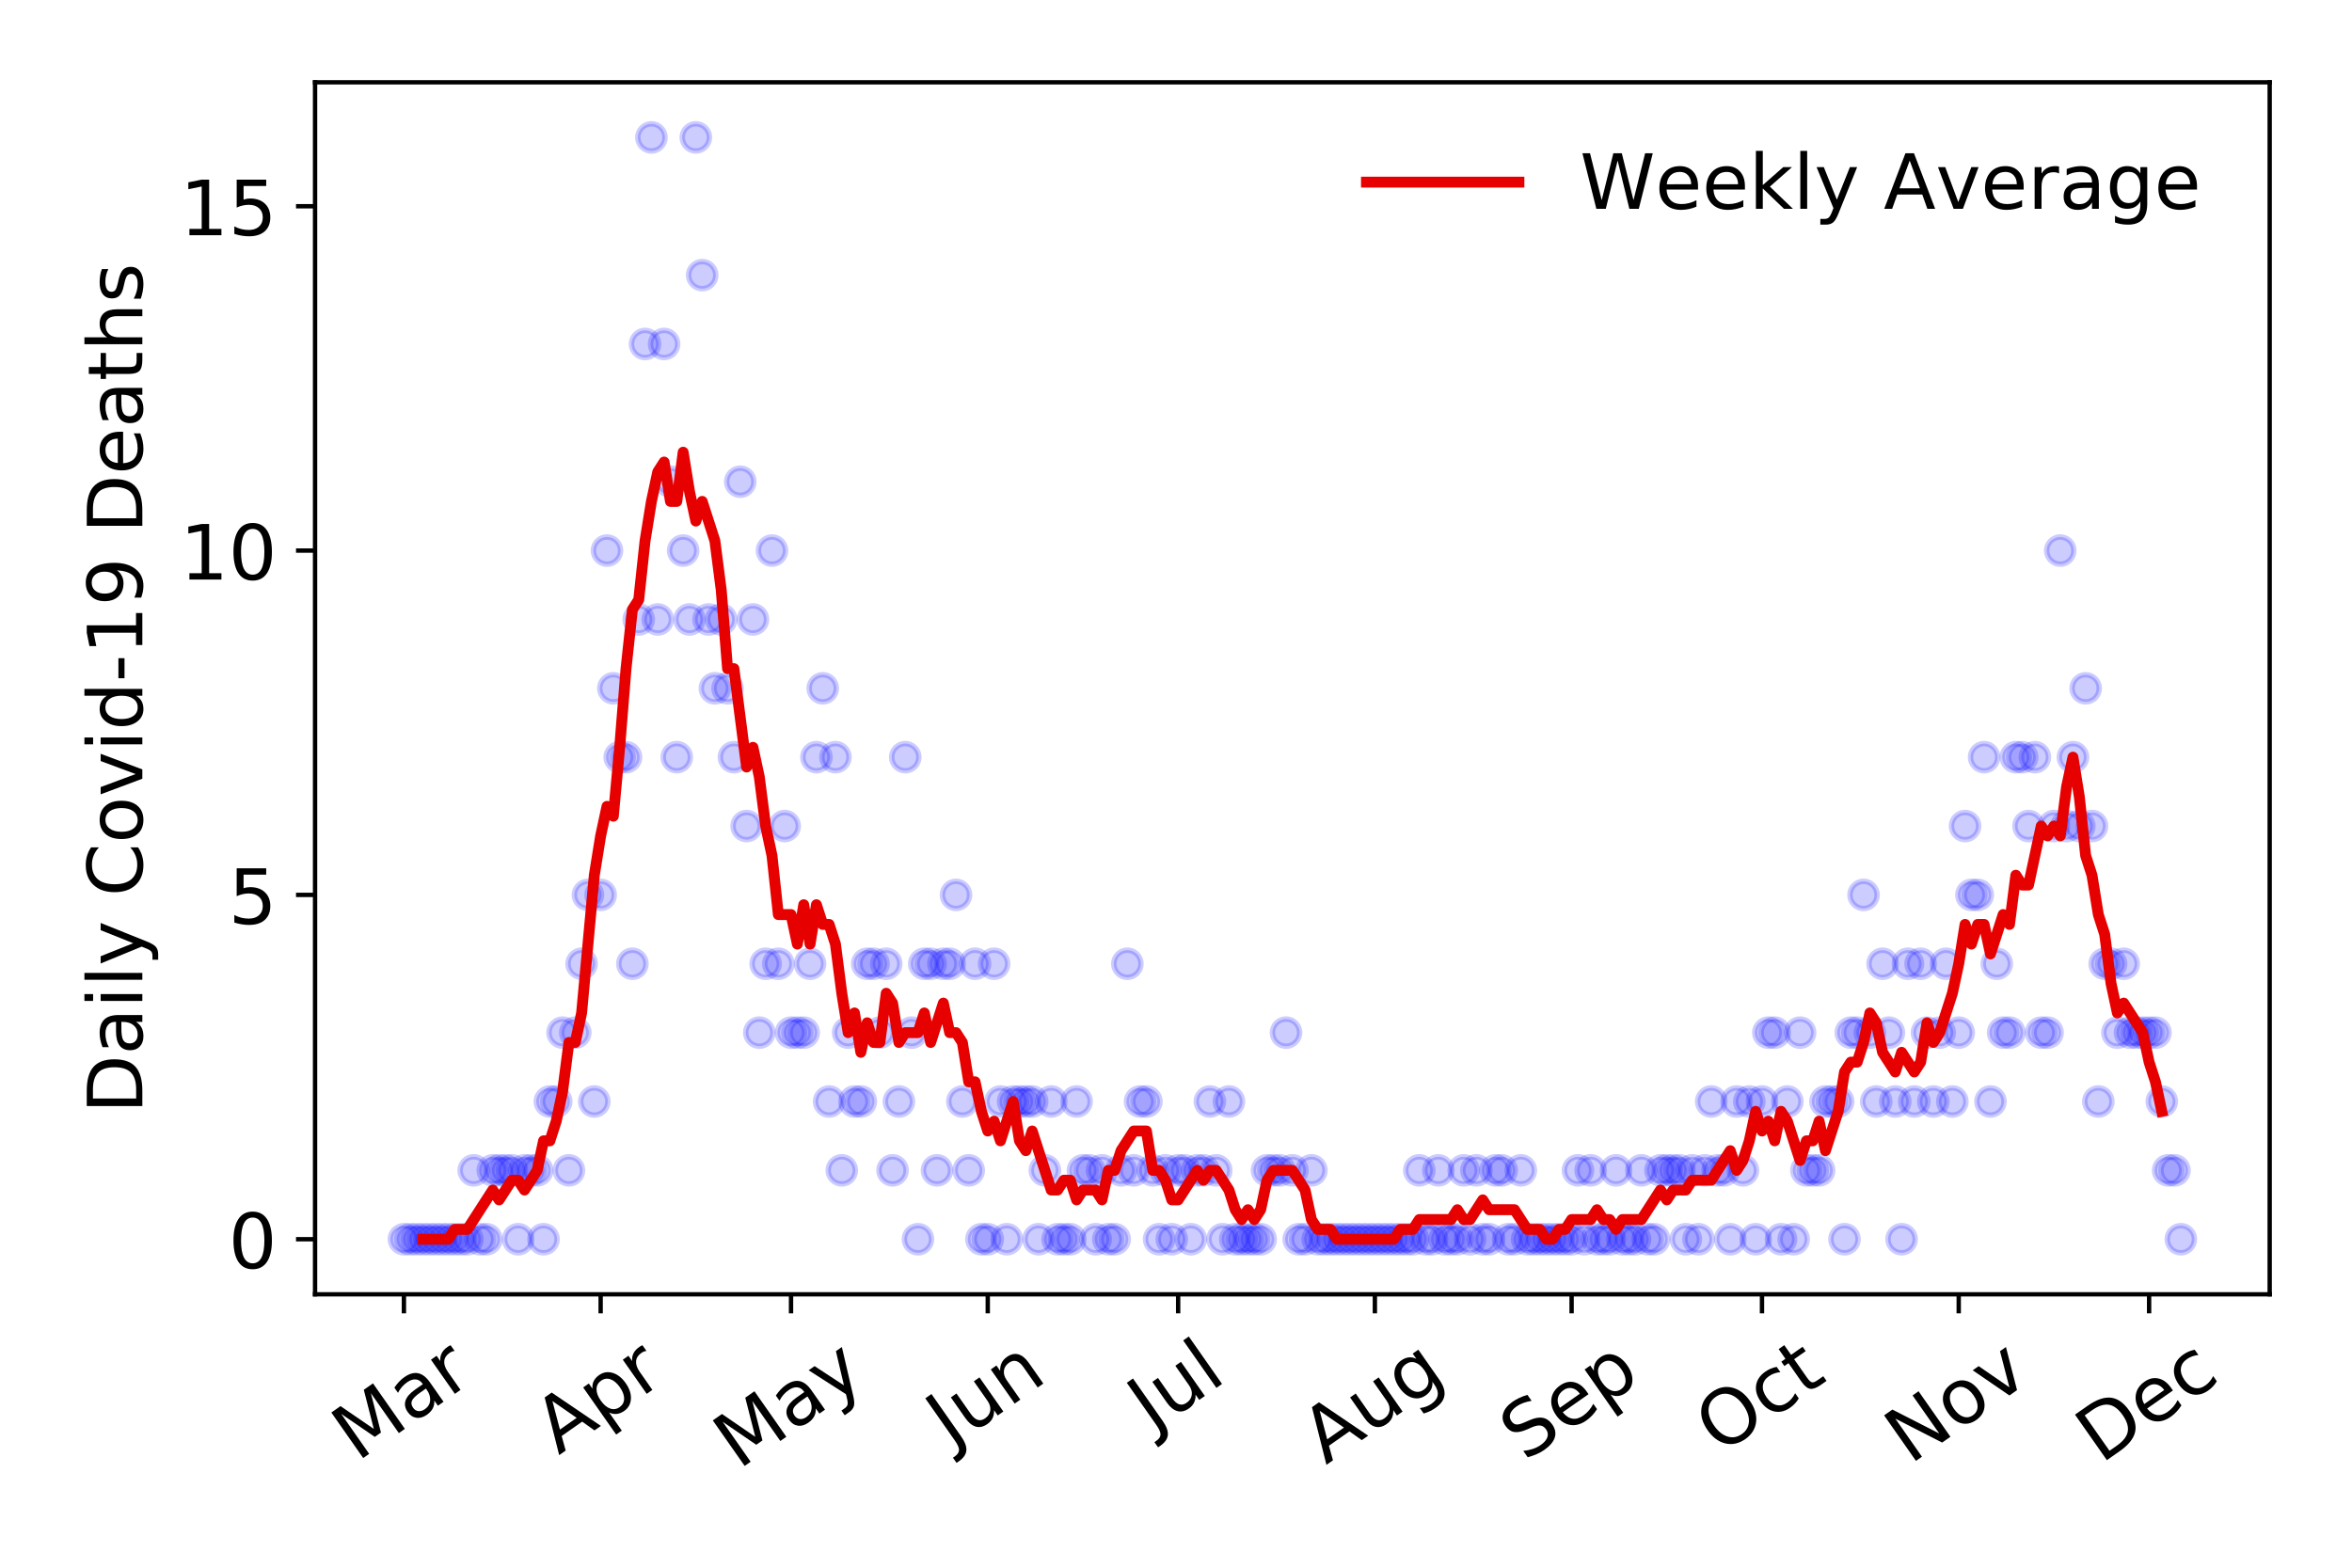 <?xml version="1.0" encoding="utf-8" standalone="no"?>
<!DOCTYPE svg PUBLIC "-//W3C//DTD SVG 1.1//EN"
  "http://www.w3.org/Graphics/SVG/1.1/DTD/svg11.dtd">
<!-- Created with matplotlib (https://matplotlib.org/) -->
<svg height="288pt" version="1.1" viewBox="0 0 432 288" width="432pt" xmlns="http://www.w3.org/2000/svg" xmlns:xlink="http://www.w3.org/1999/xlink">
 <defs>
  <style type="text/css">
*{stroke-linecap:butt;stroke-linejoin:round;}
  </style>
 </defs>
 <g id="figure_1">
  <g id="patch_1">
   <path d="M 0 288 
L 432 288 
L 432 0 
L 0 0 
z
" style="fill:#ffffff;"/>
  </g>
  <g id="axes_1">
   <g id="patch_2">
    <path d="M 57.87 237.778 
L 416.88 237.778 
L 416.88 15.12 
L 57.87 15.12 
z
" style="fill:#ffffff;"/>
   </g>
   <g id="matplotlib.axis_1">
    <g id="xtick_1">
     <g id="line2d_1">
      <defs>
       <path d="M 0 0 
L 0 3.5 
" id="m9dbb18b7c3" style="stroke:#000000;stroke-width:0.8;"/>
      </defs>
      <g>
       <use style="stroke:#000000;stroke-width:0.8;" x="74.189" xlink:href="#m9dbb18b7c3" y="237.778"/>
      </g>
     </g>
     <g id="text_1">
      <!-- Mar -->
      <defs>
       <path d="M 9.812 72.906 
L 24.516 72.906 
L 43.109 23.297 
L 61.812 72.906 
L 76.516 72.906 
L 76.516 0 
L 66.891 0 
L 66.891 64.016 
L 48.094 14.016 
L 38.188 14.016 
L 19.391 64.016 
L 19.391 0 
L 9.812 0 
z
" id="DejaVuSans-77"/>
       <path d="M 34.281 27.484 
Q 23.391 27.484 19.188 25 
Q 14.984 22.516 14.984 16.5 
Q 14.984 11.719 18.141 8.906 
Q 21.297 6.109 26.703 6.109 
Q 34.188 6.109 38.703 11.406 
Q 43.219 16.703 43.219 25.484 
L 43.219 27.484 
z
M 52.203 31.203 
L 52.203 0 
L 43.219 0 
L 43.219 8.297 
Q 40.141 3.328 35.547 0.953 
Q 30.953 -1.422 24.312 -1.422 
Q 15.922 -1.422 10.953 3.297 
Q 6 8.016 6 15.922 
Q 6 25.141 12.172 29.828 
Q 18.359 34.516 30.609 34.516 
L 43.219 34.516 
L 43.219 35.406 
Q 43.219 41.609 39.141 45 
Q 35.062 48.391 27.688 48.391 
Q 23 48.391 18.547 47.266 
Q 14.109 46.141 10.016 43.891 
L 10.016 52.203 
Q 14.938 54.109 19.578 55.047 
Q 24.219 56 28.609 56 
Q 40.484 56 46.344 49.844 
Q 52.203 43.703 52.203 31.203 
z
" id="DejaVuSans-97"/>
       <path d="M 41.109 46.297 
Q 39.594 47.172 37.812 47.578 
Q 36.031 48 33.891 48 
Q 26.266 48 22.188 43.047 
Q 18.109 38.094 18.109 28.812 
L 18.109 0 
L 9.078 0 
L 9.078 54.688 
L 18.109 54.688 
L 18.109 46.188 
Q 20.953 51.172 25.484 53.578 
Q 30.031 56 36.531 56 
Q 37.453 56 38.578 55.875 
Q 39.703 55.766 41.062 55.516 
z
" id="DejaVuSans-114"/>
      </defs>
      <g transform="translate(65.586 268.643)rotate(-35)scale(0.14 -0.14)">
       <use xlink:href="#DejaVuSans-77"/>
       <use x="86.279" xlink:href="#DejaVuSans-97"/>
       <use x="147.559" xlink:href="#DejaVuSans-114"/>
      </g>
     </g>
    </g>
    <g id="xtick_2">
     <g id="line2d_2">
      <g>
       <use style="stroke:#000000;stroke-width:0.8;" x="110.323" xlink:href="#m9dbb18b7c3" y="237.778"/>
      </g>
     </g>
     <g id="text_2">
      <!-- Apr -->
      <defs>
       <path d="M 34.188 63.188 
L 20.797 26.906 
L 47.609 26.906 
z
M 28.609 72.906 
L 39.797 72.906 
L 67.578 0 
L 57.328 0 
L 50.688 18.703 
L 17.828 18.703 
L 11.188 0 
L 0.781 0 
z
" id="DejaVuSans-65"/>
       <path d="M 18.109 8.203 
L 18.109 -20.797 
L 9.078 -20.797 
L 9.078 54.688 
L 18.109 54.688 
L 18.109 46.391 
Q 20.953 51.266 25.266 53.625 
Q 29.594 56 35.594 56 
Q 45.562 56 51.781 48.094 
Q 58.016 40.188 58.016 27.297 
Q 58.016 14.406 51.781 6.484 
Q 45.562 -1.422 35.594 -1.422 
Q 29.594 -1.422 25.266 0.953 
Q 20.953 3.328 18.109 8.203 
z
M 48.688 27.297 
Q 48.688 37.203 44.609 42.844 
Q 40.531 48.484 33.406 48.484 
Q 26.266 48.484 22.188 42.844 
Q 18.109 37.203 18.109 27.297 
Q 18.109 17.391 22.188 11.75 
Q 26.266 6.109 33.406 6.109 
Q 40.531 6.109 44.609 11.75 
Q 48.688 17.391 48.688 27.297 
z
" id="DejaVuSans-112"/>
      </defs>
      <g transform="translate(102.619 267.384)rotate(-35)scale(0.14 -0.14)">
       <use xlink:href="#DejaVuSans-65"/>
       <use x="68.408" xlink:href="#DejaVuSans-112"/>
       <use x="131.885" xlink:href="#DejaVuSans-114"/>
      </g>
     </g>
    </g>
    <g id="xtick_3">
     <g id="line2d_3">
      <g>
       <use style="stroke:#000000;stroke-width:0.8;" x="145.291" xlink:href="#m9dbb18b7c3" y="237.778"/>
      </g>
     </g>
     <g id="text_3">
      <!-- May -->
      <defs>
       <path d="M 32.172 -5.078 
Q 28.375 -14.844 24.75 -17.812 
Q 21.141 -20.797 15.094 -20.797 
L 7.906 -20.797 
L 7.906 -13.281 
L 13.188 -13.281 
Q 16.891 -13.281 18.938 -11.516 
Q 21 -9.766 23.484 -3.219 
L 25.094 0.875 
L 2.984 54.688 
L 12.5 54.688 
L 29.594 11.922 
L 46.688 54.688 
L 56.203 54.688 
z
" id="DejaVuSans-121"/>
      </defs>
      <g transform="translate(135.652 270.094)rotate(-35)scale(0.14 -0.14)">
       <use xlink:href="#DejaVuSans-77"/>
       <use x="86.279" xlink:href="#DejaVuSans-97"/>
       <use x="147.559" xlink:href="#DejaVuSans-121"/>
      </g>
     </g>
    </g>
    <g id="xtick_4">
     <g id="line2d_4">
      <g>
       <use style="stroke:#000000;stroke-width:0.8;" x="181.425" xlink:href="#m9dbb18b7c3" y="237.778"/>
      </g>
     </g>
     <g id="text_4">
      <!-- Jun -->
      <defs>
       <path d="M 9.812 72.906 
L 19.672 72.906 
L 19.672 5.078 
Q 19.672 -8.109 14.672 -14.062 
Q 9.672 -20.016 -1.422 -20.016 
L -5.172 -20.016 
L -5.172 -11.719 
L -2.094 -11.719 
Q 4.438 -11.719 7.125 -8.047 
Q 9.812 -4.391 9.812 5.078 
z
" id="DejaVuSans-74"/>
       <path d="M 8.5 21.578 
L 8.5 54.688 
L 17.484 54.688 
L 17.484 21.922 
Q 17.484 14.156 20.5 10.266 
Q 23.531 6.391 29.594 6.391 
Q 36.859 6.391 41.078 11.031 
Q 45.312 15.672 45.312 23.688 
L 45.312 54.688 
L 54.297 54.688 
L 54.297 0 
L 45.312 0 
L 45.312 8.406 
Q 42.047 3.422 37.719 1 
Q 33.406 -1.422 27.688 -1.422 
Q 18.266 -1.422 13.375 4.438 
Q 8.5 10.297 8.5 21.578 
z
M 31.109 56 
z
" id="DejaVuSans-117"/>
       <path d="M 54.891 33.016 
L 54.891 0 
L 45.906 0 
L 45.906 32.719 
Q 45.906 40.484 42.875 44.328 
Q 39.844 48.188 33.797 48.188 
Q 26.516 48.188 22.312 43.547 
Q 18.109 38.922 18.109 30.906 
L 18.109 0 
L 9.078 0 
L 9.078 54.688 
L 18.109 54.688 
L 18.109 46.188 
Q 21.344 51.125 25.703 53.562 
Q 30.078 56 35.797 56 
Q 45.219 56 50.047 50.172 
Q 54.891 44.344 54.891 33.016 
z
" id="DejaVuSans-110"/>
      </defs>
      <g transform="translate(174.682 266.039)rotate(-35)scale(0.14 -0.14)">
       <use xlink:href="#DejaVuSans-74"/>
       <use x="29.492" xlink:href="#DejaVuSans-117"/>
       <use x="92.871" xlink:href="#DejaVuSans-110"/>
      </g>
     </g>
    </g>
    <g id="xtick_5">
     <g id="line2d_5">
      <g>
       <use style="stroke:#000000;stroke-width:0.8;" x="216.394" xlink:href="#m9dbb18b7c3" y="237.778"/>
      </g>
     </g>
     <g id="text_5">
      <!-- Jul -->
      <defs>
       <path d="M 9.422 75.984 
L 18.406 75.984 
L 18.406 0 
L 9.422 0 
z
" id="DejaVuSans-108"/>
      </defs>
      <g transform="translate(211.691 263.181)rotate(-35)scale(0.14 -0.14)">
       <use xlink:href="#DejaVuSans-74"/>
       <use x="29.492" xlink:href="#DejaVuSans-117"/>
       <use x="92.871" xlink:href="#DejaVuSans-108"/>
      </g>
     </g>
    </g>
    <g id="xtick_6">
     <g id="line2d_6">
      <g>
       <use style="stroke:#000000;stroke-width:0.8;" x="252.528" xlink:href="#m9dbb18b7c3" y="237.778"/>
      </g>
     </g>
     <g id="text_6">
      <!-- Aug -->
      <defs>
       <path d="M 45.406 27.984 
Q 45.406 37.75 41.375 43.109 
Q 37.359 48.484 30.078 48.484 
Q 22.859 48.484 18.828 43.109 
Q 14.797 37.75 14.797 27.984 
Q 14.797 18.266 18.828 12.891 
Q 22.859 7.516 30.078 7.516 
Q 37.359 7.516 41.375 12.891 
Q 45.406 18.266 45.406 27.984 
z
M 54.391 6.781 
Q 54.391 -7.172 48.188 -13.984 
Q 42 -20.797 29.203 -20.797 
Q 24.469 -20.797 20.266 -20.094 
Q 16.062 -19.391 12.109 -17.922 
L 12.109 -9.188 
Q 16.062 -11.328 19.922 -12.344 
Q 23.781 -13.375 27.781 -13.375 
Q 36.625 -13.375 41.016 -8.766 
Q 45.406 -4.156 45.406 5.172 
L 45.406 9.625 
Q 42.625 4.781 38.281 2.391 
Q 33.938 0 27.875 0 
Q 17.828 0 11.672 7.656 
Q 5.516 15.328 5.516 27.984 
Q 5.516 40.672 11.672 48.328 
Q 17.828 56 27.875 56 
Q 33.938 56 38.281 53.609 
Q 42.625 51.219 45.406 46.391 
L 45.406 54.688 
L 54.391 54.688 
z
" id="DejaVuSans-103"/>
      </defs>
      <g transform="translate(243.547 269.172)rotate(-35)scale(0.14 -0.14)">
       <use xlink:href="#DejaVuSans-65"/>
       <use x="68.408" xlink:href="#DejaVuSans-117"/>
       <use x="131.787" xlink:href="#DejaVuSans-103"/>
      </g>
     </g>
    </g>
    <g id="xtick_7">
     <g id="line2d_7">
      <g>
       <use style="stroke:#000000;stroke-width:0.8;" x="288.662" xlink:href="#m9dbb18b7c3" y="237.778"/>
      </g>
     </g>
     <g id="text_7">
      <!-- Sep -->
      <defs>
       <path d="M 53.516 70.516 
L 53.516 60.891 
Q 47.906 63.578 42.922 64.891 
Q 37.938 66.219 33.297 66.219 
Q 25.25 66.219 20.875 63.094 
Q 16.5 59.969 16.5 54.203 
Q 16.5 49.359 19.406 46.891 
Q 22.312 44.438 30.422 42.922 
L 36.375 41.703 
Q 47.406 39.594 52.656 34.297 
Q 57.906 29 57.906 20.125 
Q 57.906 9.516 50.797 4.047 
Q 43.703 -1.422 29.984 -1.422 
Q 24.812 -1.422 18.969 -0.25 
Q 13.141 0.922 6.891 3.219 
L 6.891 13.375 
Q 12.891 10.016 18.656 8.297 
Q 24.422 6.594 29.984 6.594 
Q 38.422 6.594 43.016 9.906 
Q 47.609 13.234 47.609 19.391 
Q 47.609 24.75 44.312 27.781 
Q 41.016 30.812 33.5 32.328 
L 27.484 33.5 
Q 16.453 35.688 11.516 40.375 
Q 6.594 45.062 6.594 53.422 
Q 6.594 63.094 13.406 68.656 
Q 20.219 74.219 32.172 74.219 
Q 37.312 74.219 42.625 73.281 
Q 47.953 72.359 53.516 70.516 
z
" id="DejaVuSans-83"/>
       <path d="M 56.203 29.594 
L 56.203 25.203 
L 14.891 25.203 
Q 15.484 15.922 20.484 11.062 
Q 25.484 6.203 34.422 6.203 
Q 39.594 6.203 44.453 7.469 
Q 49.312 8.734 54.109 11.281 
L 54.109 2.781 
Q 49.266 0.734 44.188 -0.344 
Q 39.109 -1.422 33.891 -1.422 
Q 20.797 -1.422 13.156 6.188 
Q 5.516 13.812 5.516 26.812 
Q 5.516 40.234 12.766 48.109 
Q 20.016 56 32.328 56 
Q 43.359 56 49.781 48.891 
Q 56.203 41.797 56.203 29.594 
z
M 47.219 32.234 
Q 47.125 39.594 43.094 43.984 
Q 39.062 48.391 32.422 48.391 
Q 24.906 48.391 20.391 44.141 
Q 15.875 39.891 15.188 32.172 
z
" id="DejaVuSans-101"/>
      </defs>
      <g transform="translate(280.069 268.629)rotate(-35)scale(0.14 -0.14)">
       <use xlink:href="#DejaVuSans-83"/>
       <use x="63.477" xlink:href="#DejaVuSans-101"/>
       <use x="125" xlink:href="#DejaVuSans-112"/>
      </g>
     </g>
    </g>
    <g id="xtick_8">
     <g id="line2d_8">
      <g>
       <use style="stroke:#000000;stroke-width:0.8;" x="323.631" xlink:href="#m9dbb18b7c3" y="237.778"/>
      </g>
     </g>
     <g id="text_8">
      <!-- Oct -->
      <defs>
       <path d="M 39.406 66.219 
Q 28.656 66.219 22.328 58.203 
Q 16.016 50.203 16.016 36.375 
Q 16.016 22.609 22.328 14.594 
Q 28.656 6.594 39.406 6.594 
Q 50.141 6.594 56.422 14.594 
Q 62.703 22.609 62.703 36.375 
Q 62.703 50.203 56.422 58.203 
Q 50.141 66.219 39.406 66.219 
z
M 39.406 74.219 
Q 54.734 74.219 63.906 63.938 
Q 73.094 53.656 73.094 36.375 
Q 73.094 19.141 63.906 8.859 
Q 54.734 -1.422 39.406 -1.422 
Q 24.031 -1.422 14.812 8.828 
Q 5.609 19.094 5.609 36.375 
Q 5.609 53.656 14.812 63.938 
Q 24.031 74.219 39.406 74.219 
z
" id="DejaVuSans-79"/>
       <path d="M 48.781 52.594 
L 48.781 44.188 
Q 44.969 46.297 41.141 47.344 
Q 37.312 48.391 33.406 48.391 
Q 24.656 48.391 19.812 42.844 
Q 14.984 37.312 14.984 27.297 
Q 14.984 17.281 19.812 11.734 
Q 24.656 6.203 33.406 6.203 
Q 37.312 6.203 41.141 7.25 
Q 44.969 8.297 48.781 10.406 
L 48.781 2.094 
Q 45.016 0.344 40.984 -0.531 
Q 36.969 -1.422 32.422 -1.422 
Q 20.062 -1.422 12.781 6.344 
Q 5.516 14.109 5.516 27.297 
Q 5.516 40.672 12.859 48.328 
Q 20.219 56 33.016 56 
Q 37.156 56 41.109 55.141 
Q 45.062 54.297 48.781 52.594 
z
" id="DejaVuSans-99"/>
       <path d="M 18.312 70.219 
L 18.312 54.688 
L 36.812 54.688 
L 36.812 47.703 
L 18.312 47.703 
L 18.312 18.016 
Q 18.312 11.328 20.141 9.422 
Q 21.969 7.516 27.594 7.516 
L 36.812 7.516 
L 36.812 0 
L 27.594 0 
Q 17.188 0 13.234 3.875 
Q 9.281 7.766 9.281 18.016 
L 9.281 47.703 
L 2.688 47.703 
L 2.688 54.688 
L 9.281 54.688 
L 9.281 70.219 
z
" id="DejaVuSans-116"/>
      </defs>
      <g transform="translate(315.932 267.377)rotate(-35)scale(0.14 -0.14)">
       <use xlink:href="#DejaVuSans-79"/>
       <use x="78.711" xlink:href="#DejaVuSans-99"/>
       <use x="133.691" xlink:href="#DejaVuSans-116"/>
      </g>
     </g>
    </g>
    <g id="xtick_9">
     <g id="line2d_9">
      <g>
       <use style="stroke:#000000;stroke-width:0.8;" x="359.765" xlink:href="#m9dbb18b7c3" y="237.778"/>
      </g>
     </g>
     <g id="text_9">
      <!-- Nov -->
      <defs>
       <path d="M 9.812 72.906 
L 23.094 72.906 
L 55.422 11.922 
L 55.422 72.906 
L 64.984 72.906 
L 64.984 0 
L 51.703 0 
L 19.391 60.984 
L 19.391 0 
L 9.812 0 
z
" id="DejaVuSans-78"/>
       <path d="M 30.609 48.391 
Q 23.391 48.391 19.188 42.75 
Q 14.984 37.109 14.984 27.297 
Q 14.984 17.484 19.156 11.844 
Q 23.344 6.203 30.609 6.203 
Q 37.797 6.203 41.984 11.859 
Q 46.188 17.531 46.188 27.297 
Q 46.188 37.016 41.984 42.703 
Q 37.797 48.391 30.609 48.391 
z
M 30.609 56 
Q 42.328 56 49.016 48.375 
Q 55.719 40.766 55.719 27.297 
Q 55.719 13.875 49.016 6.219 
Q 42.328 -1.422 30.609 -1.422 
Q 18.844 -1.422 12.172 6.219 
Q 5.516 13.875 5.516 27.297 
Q 5.516 40.766 12.172 48.375 
Q 18.844 56 30.609 56 
z
" id="DejaVuSans-111"/>
       <path d="M 2.984 54.688 
L 12.5 54.688 
L 29.594 8.797 
L 46.688 54.688 
L 56.203 54.688 
L 35.688 0 
L 23.484 0 
z
" id="DejaVuSans-118"/>
      </defs>
      <g transform="translate(350.788 269.166)rotate(-35)scale(0.14 -0.14)">
       <use xlink:href="#DejaVuSans-78"/>
       <use x="74.805" xlink:href="#DejaVuSans-111"/>
       <use x="135.986" xlink:href="#DejaVuSans-118"/>
      </g>
     </g>
    </g>
    <g id="xtick_10">
     <g id="line2d_10">
      <g>
       <use style="stroke:#000000;stroke-width:0.8;" x="394.733" xlink:href="#m9dbb18b7c3" y="237.778"/>
      </g>
     </g>
     <g id="text_10">
      <!-- Dec -->
      <defs>
       <path d="M 19.672 64.797 
L 19.672 8.109 
L 31.594 8.109 
Q 46.688 8.109 53.688 14.938 
Q 60.688 21.781 60.688 36.531 
Q 60.688 51.172 53.688 57.984 
Q 46.688 64.797 31.594 64.797 
z
M 9.812 72.906 
L 30.078 72.906 
Q 51.266 72.906 61.172 64.094 
Q 71.094 55.281 71.094 36.531 
Q 71.094 17.672 61.125 8.828 
Q 51.172 0 30.078 0 
L 9.812 0 
z
" id="DejaVuSans-68"/>
      </defs>
      <g transform="translate(385.853 269.032)rotate(-35)scale(0.14 -0.14)">
       <use xlink:href="#DejaVuSans-68"/>
       <use x="77.002" xlink:href="#DejaVuSans-101"/>
       <use x="138.525" xlink:href="#DejaVuSans-99"/>
      </g>
     </g>
    </g>
   </g>
   <g id="matplotlib.axis_2">
    <g id="ytick_1">
     <g id="line2d_11">
      <defs>
       <path d="M 0 0 
L -3.5 0 
" id="mbc8ff80441" style="stroke:#000000;stroke-width:0.8;"/>
      </defs>
      <g>
       <use style="stroke:#000000;stroke-width:0.8;" x="57.87" xlink:href="#mbc8ff80441" y="227.657"/>
      </g>
     </g>
     <g id="text_11">
      <!-- 0 -->
      <defs>
       <path d="M 31.781 66.406 
Q 24.172 66.406 20.328 58.906 
Q 16.5 51.422 16.5 36.375 
Q 16.5 21.391 20.328 13.891 
Q 24.172 6.391 31.781 6.391 
Q 39.453 6.391 43.281 13.891 
Q 47.125 21.391 47.125 36.375 
Q 47.125 51.422 43.281 58.906 
Q 39.453 66.406 31.781 66.406 
z
M 31.781 74.219 
Q 44.047 74.219 50.516 64.516 
Q 56.984 54.828 56.984 36.375 
Q 56.984 17.969 50.516 8.266 
Q 44.047 -1.422 31.781 -1.422 
Q 19.531 -1.422 13.062 8.266 
Q 6.594 17.969 6.594 36.375 
Q 6.594 54.828 13.062 64.516 
Q 19.531 74.219 31.781 74.219 
z
" id="DejaVuSans-48"/>
      </defs>
      <g transform="translate(41.962 232.976)scale(0.14 -0.14)">
       <use xlink:href="#DejaVuSans-48"/>
      </g>
     </g>
    </g>
    <g id="ytick_2">
     <g id="line2d_12">
      <g>
       <use style="stroke:#000000;stroke-width:0.8;" x="57.87" xlink:href="#mbc8ff80441" y="164.402"/>
      </g>
     </g>
     <g id="text_12">
      <!-- 5 -->
      <defs>
       <path d="M 10.797 72.906 
L 49.516 72.906 
L 49.516 64.594 
L 19.828 64.594 
L 19.828 46.734 
Q 21.969 47.469 24.109 47.828 
Q 26.266 48.188 28.422 48.188 
Q 40.625 48.188 47.75 41.5 
Q 54.891 34.812 54.891 23.391 
Q 54.891 11.625 47.562 5.094 
Q 40.234 -1.422 26.906 -1.422 
Q 22.312 -1.422 17.547 -0.641 
Q 12.797 0.141 7.719 1.703 
L 7.719 11.625 
Q 12.109 9.234 16.797 8.062 
Q 21.484 6.891 26.703 6.891 
Q 35.156 6.891 40.078 11.328 
Q 45.016 15.766 45.016 23.391 
Q 45.016 31 40.078 35.438 
Q 35.156 39.891 26.703 39.891 
Q 22.75 39.891 18.812 39.016 
Q 14.891 38.141 10.797 36.281 
z
" id="DejaVuSans-53"/>
      </defs>
      <g transform="translate(41.962 169.721)scale(0.14 -0.14)">
       <use xlink:href="#DejaVuSans-53"/>
      </g>
     </g>
    </g>
    <g id="ytick_3">
     <g id="line2d_13">
      <g>
       <use style="stroke:#000000;stroke-width:0.8;" x="57.87" xlink:href="#mbc8ff80441" y="101.147"/>
      </g>
     </g>
     <g id="text_13">
      <!-- 10 -->
      <defs>
       <path d="M 12.406 8.297 
L 28.516 8.297 
L 28.516 63.922 
L 10.984 60.406 
L 10.984 69.391 
L 28.422 72.906 
L 38.281 72.906 
L 38.281 8.297 
L 54.391 8.297 
L 54.391 0 
L 12.406 0 
z
" id="DejaVuSans-49"/>
      </defs>
      <g transform="translate(33.055 106.466)scale(0.14 -0.14)">
       <use xlink:href="#DejaVuSans-49"/>
       <use x="63.623" xlink:href="#DejaVuSans-48"/>
      </g>
     </g>
    </g>
    <g id="ytick_4">
     <g id="line2d_14">
      <g>
       <use style="stroke:#000000;stroke-width:0.8;" x="57.87" xlink:href="#mbc8ff80441" y="37.892"/>
      </g>
     </g>
     <g id="text_14">
      <!-- 15 -->
      <g transform="translate(33.055 43.211)scale(0.14 -0.14)">
       <use xlink:href="#DejaVuSans-49"/>
       <use x="63.623" xlink:href="#DejaVuSans-53"/>
      </g>
     </g>
    </g>
    <g id="text_15">
     <!-- Daily Covid-19 Deaths -->
     <defs>
      <path d="M 9.422 54.688 
L 18.406 54.688 
L 18.406 0 
L 9.422 0 
z
M 9.422 75.984 
L 18.406 75.984 
L 18.406 64.594 
L 9.422 64.594 
z
" id="DejaVuSans-105"/>
      <path id="DejaVuSans-32"/>
      <path d="M 64.406 67.281 
L 64.406 56.891 
Q 59.422 61.531 53.781 63.812 
Q 48.141 66.109 41.797 66.109 
Q 29.297 66.109 22.656 58.469 
Q 16.016 50.828 16.016 36.375 
Q 16.016 21.969 22.656 14.328 
Q 29.297 6.688 41.797 6.688 
Q 48.141 6.688 53.781 8.984 
Q 59.422 11.281 64.406 15.922 
L 64.406 5.609 
Q 59.234 2.094 53.438 0.328 
Q 47.656 -1.422 41.219 -1.422 
Q 24.656 -1.422 15.125 8.703 
Q 5.609 18.844 5.609 36.375 
Q 5.609 53.953 15.125 64.078 
Q 24.656 74.219 41.219 74.219 
Q 47.75 74.219 53.531 72.484 
Q 59.328 70.75 64.406 67.281 
z
" id="DejaVuSans-67"/>
      <path d="M 45.406 46.391 
L 45.406 75.984 
L 54.391 75.984 
L 54.391 0 
L 45.406 0 
L 45.406 8.203 
Q 42.578 3.328 38.25 0.953 
Q 33.938 -1.422 27.875 -1.422 
Q 17.969 -1.422 11.734 6.484 
Q 5.516 14.406 5.516 27.297 
Q 5.516 40.188 11.734 48.094 
Q 17.969 56 27.875 56 
Q 33.938 56 38.25 53.625 
Q 42.578 51.266 45.406 46.391 
z
M 14.797 27.297 
Q 14.797 17.391 18.875 11.75 
Q 22.953 6.109 30.078 6.109 
Q 37.203 6.109 41.297 11.75 
Q 45.406 17.391 45.406 27.297 
Q 45.406 37.203 41.297 42.844 
Q 37.203 48.484 30.078 48.484 
Q 22.953 48.484 18.875 42.844 
Q 14.797 37.203 14.797 27.297 
z
" id="DejaVuSans-100"/>
      <path d="M 4.891 31.391 
L 31.203 31.391 
L 31.203 23.391 
L 4.891 23.391 
z
" id="DejaVuSans-45"/>
      <path d="M 10.984 1.516 
L 10.984 10.5 
Q 14.703 8.734 18.5 7.812 
Q 22.312 6.891 25.984 6.891 
Q 35.75 6.891 40.891 13.453 
Q 46.047 20.016 46.781 33.406 
Q 43.953 29.203 39.594 26.953 
Q 35.25 24.703 29.984 24.703 
Q 19.047 24.703 12.672 31.312 
Q 6.297 37.938 6.297 49.422 
Q 6.297 60.641 12.938 67.422 
Q 19.578 74.219 30.609 74.219 
Q 43.266 74.219 49.922 64.516 
Q 56.594 54.828 56.594 36.375 
Q 56.594 19.141 48.406 8.859 
Q 40.234 -1.422 26.422 -1.422 
Q 22.703 -1.422 18.891 -0.688 
Q 15.094 0.047 10.984 1.516 
z
M 30.609 32.422 
Q 37.25 32.422 41.125 36.953 
Q 45.016 41.5 45.016 49.422 
Q 45.016 57.281 41.125 61.844 
Q 37.25 66.406 30.609 66.406 
Q 23.969 66.406 20.094 61.844 
Q 16.219 57.281 16.219 49.422 
Q 16.219 41.5 20.094 36.953 
Q 23.969 32.422 30.609 32.422 
z
" id="DejaVuSans-57"/>
      <path d="M 54.891 33.016 
L 54.891 0 
L 45.906 0 
L 45.906 32.719 
Q 45.906 40.484 42.875 44.328 
Q 39.844 48.188 33.797 48.188 
Q 26.516 48.188 22.312 43.547 
Q 18.109 38.922 18.109 30.906 
L 18.109 0 
L 9.078 0 
L 9.078 75.984 
L 18.109 75.984 
L 18.109 46.188 
Q 21.344 51.125 25.703 53.562 
Q 30.078 56 35.797 56 
Q 45.219 56 50.047 50.172 
Q 54.891 44.344 54.891 33.016 
z
" id="DejaVuSans-104"/>
      <path d="M 44.281 53.078 
L 44.281 44.578 
Q 40.484 46.531 36.375 47.5 
Q 32.281 48.484 27.875 48.484 
Q 21.188 48.484 17.844 46.438 
Q 14.5 44.391 14.5 40.281 
Q 14.5 37.156 16.891 35.375 
Q 19.281 33.594 26.516 31.984 
L 29.594 31.297 
Q 39.156 29.25 43.188 25.516 
Q 47.219 21.781 47.219 15.094 
Q 47.219 7.469 41.188 3.016 
Q 35.156 -1.422 24.609 -1.422 
Q 20.219 -1.422 15.453 -0.562 
Q 10.688 0.297 5.422 2 
L 5.422 11.281 
Q 10.406 8.688 15.234 7.391 
Q 20.062 6.109 24.812 6.109 
Q 31.156 6.109 34.562 8.281 
Q 37.984 10.453 37.984 14.406 
Q 37.984 18.062 35.516 20.016 
Q 33.062 21.969 24.703 23.781 
L 21.578 24.516 
Q 13.234 26.266 9.516 29.906 
Q 5.812 33.547 5.812 39.891 
Q 5.812 47.609 11.281 51.797 
Q 16.75 56 26.812 56 
Q 31.781 56 36.172 55.266 
Q 40.578 54.547 44.281 53.078 
z
" id="DejaVuSans-115"/>
     </defs>
     <g transform="translate(26.143 204.56)rotate(-90)scale(0.14 -0.14)">
      <use xlink:href="#DejaVuSans-68"/>
      <use x="77.002" xlink:href="#DejaVuSans-97"/>
      <use x="138.281" xlink:href="#DejaVuSans-105"/>
      <use x="166.064" xlink:href="#DejaVuSans-108"/>
      <use x="193.848" xlink:href="#DejaVuSans-121"/>
      <use x="253.027" xlink:href="#DejaVuSans-32"/>
      <use x="284.814" xlink:href="#DejaVuSans-67"/>
      <use x="354.639" xlink:href="#DejaVuSans-111"/>
      <use x="415.82" xlink:href="#DejaVuSans-118"/>
      <use x="475" xlink:href="#DejaVuSans-105"/>
      <use x="502.783" xlink:href="#DejaVuSans-100"/>
      <use x="566.26" xlink:href="#DejaVuSans-45"/>
      <use x="602.344" xlink:href="#DejaVuSans-49"/>
      <use x="665.967" xlink:href="#DejaVuSans-57"/>
      <use x="729.59" xlink:href="#DejaVuSans-32"/>
      <use x="761.377" xlink:href="#DejaVuSans-68"/>
      <use x="838.379" xlink:href="#DejaVuSans-101"/>
      <use x="899.902" xlink:href="#DejaVuSans-97"/>
      <use x="961.182" xlink:href="#DejaVuSans-116"/>
      <use x="1000.391" xlink:href="#DejaVuSans-104"/>
      <use x="1063.77" xlink:href="#DejaVuSans-115"/>
     </g>
    </g>
   </g>
   <g id="line2d_15">
    <defs>
     <path d="M 0 2.5 
C 0.663 2.5 1.299 2.237 1.768 1.768 
C 2.237 1.299 2.5 0.663 2.5 0 
C 2.5 -0.663 2.237 -1.299 1.768 -1.768 
C 1.299 -2.237 0.663 -2.5 0 -2.5 
C -0.663 -2.5 -1.299 -2.237 -1.768 -1.768 
C -2.237 -1.299 -2.5 -0.663 -2.5 0 
C -2.5 0.663 -2.237 1.299 -1.768 1.768 
C -1.299 2.237 -0.663 2.5 0 2.5 
z
" id="m8d1bf43e29" style="stroke:#0000ff;stroke-opacity:0.2;"/>
    </defs>
    <g clip-path="url(#p92318e86a8)">
     <use style="fill:#0000ff;fill-opacity:0.2;stroke:#0000ff;stroke-opacity:0.2;" x="74.189" xlink:href="#m8d1bf43e29" y="227.657"/>
     <use style="fill:#0000ff;fill-opacity:0.2;stroke:#0000ff;stroke-opacity:0.2;" x="75.354" xlink:href="#m8d1bf43e29" y="227.657"/>
     <use style="fill:#0000ff;fill-opacity:0.2;stroke:#0000ff;stroke-opacity:0.2;" x="76.52" xlink:href="#m8d1bf43e29" y="227.657"/>
     <use style="fill:#0000ff;fill-opacity:0.2;stroke:#0000ff;stroke-opacity:0.2;" x="77.685" xlink:href="#m8d1bf43e29" y="227.657"/>
     <use style="fill:#0000ff;fill-opacity:0.2;stroke:#0000ff;stroke-opacity:0.2;" x="78.851" xlink:href="#m8d1bf43e29" y="227.657"/>
     <use style="fill:#0000ff;fill-opacity:0.2;stroke:#0000ff;stroke-opacity:0.2;" x="80.017" xlink:href="#m8d1bf43e29" y="227.657"/>
     <use style="fill:#0000ff;fill-opacity:0.2;stroke:#0000ff;stroke-opacity:0.2;" x="81.182" xlink:href="#m8d1bf43e29" y="227.657"/>
     <use style="fill:#0000ff;fill-opacity:0.2;stroke:#0000ff;stroke-opacity:0.2;" x="82.348" xlink:href="#m8d1bf43e29" y="227.657"/>
     <use style="fill:#0000ff;fill-opacity:0.2;stroke:#0000ff;stroke-opacity:0.2;" x="83.514" xlink:href="#m8d1bf43e29" y="227.657"/>
     <use style="fill:#0000ff;fill-opacity:0.2;stroke:#0000ff;stroke-opacity:0.2;" x="84.679" xlink:href="#m8d1bf43e29" y="227.657"/>
     <use style="fill:#0000ff;fill-opacity:0.2;stroke:#0000ff;stroke-opacity:0.2;" x="85.845" xlink:href="#m8d1bf43e29" y="227.657"/>
     <use style="fill:#0000ff;fill-opacity:0.2;stroke:#0000ff;stroke-opacity:0.2;" x="87.01" xlink:href="#m8d1bf43e29" y="215.006"/>
     <use style="fill:#0000ff;fill-opacity:0.2;stroke:#0000ff;stroke-opacity:0.2;" x="88.176" xlink:href="#m8d1bf43e29" y="227.657"/>
     <use style="fill:#0000ff;fill-opacity:0.2;stroke:#0000ff;stroke-opacity:0.2;" x="89.342" xlink:href="#m8d1bf43e29" y="227.657"/>
     <use style="fill:#0000ff;fill-opacity:0.2;stroke:#0000ff;stroke-opacity:0.2;" x="90.507" xlink:href="#m8d1bf43e29" y="215.006"/>
     <use style="fill:#0000ff;fill-opacity:0.2;stroke:#0000ff;stroke-opacity:0.2;" x="91.673" xlink:href="#m8d1bf43e29" y="215.006"/>
     <use style="fill:#0000ff;fill-opacity:0.2;stroke:#0000ff;stroke-opacity:0.2;" x="92.839" xlink:href="#m8d1bf43e29" y="215.006"/>
     <use style="fill:#0000ff;fill-opacity:0.2;stroke:#0000ff;stroke-opacity:0.2;" x="94.004" xlink:href="#m8d1bf43e29" y="215.006"/>
     <use style="fill:#0000ff;fill-opacity:0.2;stroke:#0000ff;stroke-opacity:0.2;" x="95.17" xlink:href="#m8d1bf43e29" y="227.657"/>
     <use style="fill:#0000ff;fill-opacity:0.2;stroke:#0000ff;stroke-opacity:0.2;" x="96.335" xlink:href="#m8d1bf43e29" y="215.006"/>
     <use style="fill:#0000ff;fill-opacity:0.2;stroke:#0000ff;stroke-opacity:0.2;" x="97.501" xlink:href="#m8d1bf43e29" y="215.006"/>
     <use style="fill:#0000ff;fill-opacity:0.2;stroke:#0000ff;stroke-opacity:0.2;" x="98.667" xlink:href="#m8d1bf43e29" y="215.006"/>
     <use style="fill:#0000ff;fill-opacity:0.2;stroke:#0000ff;stroke-opacity:0.2;" x="99.832" xlink:href="#m8d1bf43e29" y="227.657"/>
     <use style="fill:#0000ff;fill-opacity:0.2;stroke:#0000ff;stroke-opacity:0.2;" x="100.998" xlink:href="#m8d1bf43e29" y="202.355"/>
     <use style="fill:#0000ff;fill-opacity:0.2;stroke:#0000ff;stroke-opacity:0.2;" x="102.163" xlink:href="#m8d1bf43e29" y="202.355"/>
     <use style="fill:#0000ff;fill-opacity:0.2;stroke:#0000ff;stroke-opacity:0.2;" x="103.329" xlink:href="#m8d1bf43e29" y="189.704"/>
     <use style="fill:#0000ff;fill-opacity:0.2;stroke:#0000ff;stroke-opacity:0.2;" x="104.495" xlink:href="#m8d1bf43e29" y="215.006"/>
     <use style="fill:#0000ff;fill-opacity:0.2;stroke:#0000ff;stroke-opacity:0.2;" x="105.66" xlink:href="#m8d1bf43e29" y="189.704"/>
     <use style="fill:#0000ff;fill-opacity:0.2;stroke:#0000ff;stroke-opacity:0.2;" x="106.826" xlink:href="#m8d1bf43e29" y="177.053"/>
     <use style="fill:#0000ff;fill-opacity:0.2;stroke:#0000ff;stroke-opacity:0.2;" x="107.992" xlink:href="#m8d1bf43e29" y="164.402"/>
     <use style="fill:#0000ff;fill-opacity:0.2;stroke:#0000ff;stroke-opacity:0.2;" x="109.157" xlink:href="#m8d1bf43e29" y="202.355"/>
     <use style="fill:#0000ff;fill-opacity:0.2;stroke:#0000ff;stroke-opacity:0.2;" x="110.323" xlink:href="#m8d1bf43e29" y="164.402"/>
     <use style="fill:#0000ff;fill-opacity:0.2;stroke:#0000ff;stroke-opacity:0.2;" x="111.488" xlink:href="#m8d1bf43e29" y="101.147"/>
     <use style="fill:#0000ff;fill-opacity:0.2;stroke:#0000ff;stroke-opacity:0.2;" x="112.654" xlink:href="#m8d1bf43e29" y="126.449"/>
     <use style="fill:#0000ff;fill-opacity:0.2;stroke:#0000ff;stroke-opacity:0.2;" x="113.82" xlink:href="#m8d1bf43e29" y="139.1"/>
     <use style="fill:#0000ff;fill-opacity:0.2;stroke:#0000ff;stroke-opacity:0.2;" x="114.985" xlink:href="#m8d1bf43e29" y="139.1"/>
     <use style="fill:#0000ff;fill-opacity:0.2;stroke:#0000ff;stroke-opacity:0.2;" x="116.151" xlink:href="#m8d1bf43e29" y="177.053"/>
     <use style="fill:#0000ff;fill-opacity:0.2;stroke:#0000ff;stroke-opacity:0.2;" x="117.316" xlink:href="#m8d1bf43e29" y="113.798"/>
     <use style="fill:#0000ff;fill-opacity:0.2;stroke:#0000ff;stroke-opacity:0.2;" x="118.482" xlink:href="#m8d1bf43e29" y="63.194"/>
     <use style="fill:#0000ff;fill-opacity:0.2;stroke:#0000ff;stroke-opacity:0.2;" x="119.648" xlink:href="#m8d1bf43e29" y="25.241"/>
     <use style="fill:#0000ff;fill-opacity:0.2;stroke:#0000ff;stroke-opacity:0.2;" x="120.813" xlink:href="#m8d1bf43e29" y="113.798"/>
     <use style="fill:#0000ff;fill-opacity:0.2;stroke:#0000ff;stroke-opacity:0.2;" x="121.979" xlink:href="#m8d1bf43e29" y="63.194"/>
     <use style="fill:#0000ff;fill-opacity:0.2;stroke:#0000ff;stroke-opacity:0.2;" x="123.145" xlink:href="#m8d1bf43e29" y="88.496"/>
     <use style="fill:#0000ff;fill-opacity:0.2;stroke:#0000ff;stroke-opacity:0.2;" x="124.31" xlink:href="#m8d1bf43e29" y="139.1"/>
     <use style="fill:#0000ff;fill-opacity:0.2;stroke:#0000ff;stroke-opacity:0.2;" x="125.476" xlink:href="#m8d1bf43e29" y="101.147"/>
     <use style="fill:#0000ff;fill-opacity:0.2;stroke:#0000ff;stroke-opacity:0.2;" x="126.641" xlink:href="#m8d1bf43e29" y="113.798"/>
     <use style="fill:#0000ff;fill-opacity:0.2;stroke:#0000ff;stroke-opacity:0.2;" x="127.807" xlink:href="#m8d1bf43e29" y="25.241"/>
     <use style="fill:#0000ff;fill-opacity:0.2;stroke:#0000ff;stroke-opacity:0.2;" x="128.973" xlink:href="#m8d1bf43e29" y="50.543"/>
     <use style="fill:#0000ff;fill-opacity:0.2;stroke:#0000ff;stroke-opacity:0.2;" x="130.138" xlink:href="#m8d1bf43e29" y="113.798"/>
     <use style="fill:#0000ff;fill-opacity:0.2;stroke:#0000ff;stroke-opacity:0.2;" x="131.304" xlink:href="#m8d1bf43e29" y="126.449"/>
     <use style="fill:#0000ff;fill-opacity:0.2;stroke:#0000ff;stroke-opacity:0.2;" x="132.469" xlink:href="#m8d1bf43e29" y="113.798"/>
     <use style="fill:#0000ff;fill-opacity:0.2;stroke:#0000ff;stroke-opacity:0.2;" x="133.635" xlink:href="#m8d1bf43e29" y="126.449"/>
     <use style="fill:#0000ff;fill-opacity:0.2;stroke:#0000ff;stroke-opacity:0.2;" x="134.801" xlink:href="#m8d1bf43e29" y="139.1"/>
     <use style="fill:#0000ff;fill-opacity:0.2;stroke:#0000ff;stroke-opacity:0.2;" x="135.966" xlink:href="#m8d1bf43e29" y="88.496"/>
     <use style="fill:#0000ff;fill-opacity:0.2;stroke:#0000ff;stroke-opacity:0.2;" x="137.132" xlink:href="#m8d1bf43e29" y="151.751"/>
     <use style="fill:#0000ff;fill-opacity:0.2;stroke:#0000ff;stroke-opacity:0.2;" x="138.298" xlink:href="#m8d1bf43e29" y="113.798"/>
     <use style="fill:#0000ff;fill-opacity:0.2;stroke:#0000ff;stroke-opacity:0.2;" x="139.463" xlink:href="#m8d1bf43e29" y="189.704"/>
     <use style="fill:#0000ff;fill-opacity:0.2;stroke:#0000ff;stroke-opacity:0.2;" x="140.629" xlink:href="#m8d1bf43e29" y="177.053"/>
     <use style="fill:#0000ff;fill-opacity:0.2;stroke:#0000ff;stroke-opacity:0.2;" x="141.794" xlink:href="#m8d1bf43e29" y="101.147"/>
     <use style="fill:#0000ff;fill-opacity:0.2;stroke:#0000ff;stroke-opacity:0.2;" x="142.96" xlink:href="#m8d1bf43e29" y="177.053"/>
     <use style="fill:#0000ff;fill-opacity:0.2;stroke:#0000ff;stroke-opacity:0.2;" x="144.126" xlink:href="#m8d1bf43e29" y="151.751"/>
     <use style="fill:#0000ff;fill-opacity:0.2;stroke:#0000ff;stroke-opacity:0.2;" x="145.291" xlink:href="#m8d1bf43e29" y="189.704"/>
     <use style="fill:#0000ff;fill-opacity:0.2;stroke:#0000ff;stroke-opacity:0.2;" x="146.457" xlink:href="#m8d1bf43e29" y="189.704"/>
     <use style="fill:#0000ff;fill-opacity:0.2;stroke:#0000ff;stroke-opacity:0.2;" x="147.623" xlink:href="#m8d1bf43e29" y="189.704"/>
     <use style="fill:#0000ff;fill-opacity:0.2;stroke:#0000ff;stroke-opacity:0.2;" x="148.788" xlink:href="#m8d1bf43e29" y="177.053"/>
     <use style="fill:#0000ff;fill-opacity:0.2;stroke:#0000ff;stroke-opacity:0.2;" x="149.954" xlink:href="#m8d1bf43e29" y="139.1"/>
     <use style="fill:#0000ff;fill-opacity:0.2;stroke:#0000ff;stroke-opacity:0.2;" x="151.119" xlink:href="#m8d1bf43e29" y="126.449"/>
     <use style="fill:#0000ff;fill-opacity:0.2;stroke:#0000ff;stroke-opacity:0.2;" x="152.285" xlink:href="#m8d1bf43e29" y="202.355"/>
     <use style="fill:#0000ff;fill-opacity:0.2;stroke:#0000ff;stroke-opacity:0.2;" x="153.451" xlink:href="#m8d1bf43e29" y="139.1"/>
     <use style="fill:#0000ff;fill-opacity:0.2;stroke:#0000ff;stroke-opacity:0.2;" x="154.616" xlink:href="#m8d1bf43e29" y="215.006"/>
     <use style="fill:#0000ff;fill-opacity:0.2;stroke:#0000ff;stroke-opacity:0.2;" x="155.782" xlink:href="#m8d1bf43e29" y="189.704"/>
     <use style="fill:#0000ff;fill-opacity:0.2;stroke:#0000ff;stroke-opacity:0.2;" x="156.947" xlink:href="#m8d1bf43e29" y="202.355"/>
     <use style="fill:#0000ff;fill-opacity:0.2;stroke:#0000ff;stroke-opacity:0.2;" x="158.113" xlink:href="#m8d1bf43e29" y="202.355"/>
     <use style="fill:#0000ff;fill-opacity:0.2;stroke:#0000ff;stroke-opacity:0.2;" x="159.279" xlink:href="#m8d1bf43e29" y="177.053"/>
     <use style="fill:#0000ff;fill-opacity:0.2;stroke:#0000ff;stroke-opacity:0.2;" x="160.444" xlink:href="#m8d1bf43e29" y="177.053"/>
     <use style="fill:#0000ff;fill-opacity:0.2;stroke:#0000ff;stroke-opacity:0.2;" x="161.61" xlink:href="#m8d1bf43e29" y="189.704"/>
     <use style="fill:#0000ff;fill-opacity:0.2;stroke:#0000ff;stroke-opacity:0.2;" x="162.776" xlink:href="#m8d1bf43e29" y="177.053"/>
     <use style="fill:#0000ff;fill-opacity:0.2;stroke:#0000ff;stroke-opacity:0.2;" x="163.941" xlink:href="#m8d1bf43e29" y="215.006"/>
     <use style="fill:#0000ff;fill-opacity:0.2;stroke:#0000ff;stroke-opacity:0.2;" x="165.107" xlink:href="#m8d1bf43e29" y="202.355"/>
     <use style="fill:#0000ff;fill-opacity:0.2;stroke:#0000ff;stroke-opacity:0.2;" x="166.272" xlink:href="#m8d1bf43e29" y="139.1"/>
     <use style="fill:#0000ff;fill-opacity:0.2;stroke:#0000ff;stroke-opacity:0.2;" x="167.438" xlink:href="#m8d1bf43e29" y="189.704"/>
     <use style="fill:#0000ff;fill-opacity:0.2;stroke:#0000ff;stroke-opacity:0.2;" x="168.604" xlink:href="#m8d1bf43e29" y="227.657"/>
     <use style="fill:#0000ff;fill-opacity:0.2;stroke:#0000ff;stroke-opacity:0.2;" x="169.769" xlink:href="#m8d1bf43e29" y="177.053"/>
     <use style="fill:#0000ff;fill-opacity:0.2;stroke:#0000ff;stroke-opacity:0.2;" x="170.935" xlink:href="#m8d1bf43e29" y="177.053"/>
     <use style="fill:#0000ff;fill-opacity:0.2;stroke:#0000ff;stroke-opacity:0.2;" x="172.1" xlink:href="#m8d1bf43e29" y="215.006"/>
     <use style="fill:#0000ff;fill-opacity:0.2;stroke:#0000ff;stroke-opacity:0.2;" x="173.266" xlink:href="#m8d1bf43e29" y="177.053"/>
     <use style="fill:#0000ff;fill-opacity:0.2;stroke:#0000ff;stroke-opacity:0.2;" x="174.432" xlink:href="#m8d1bf43e29" y="177.053"/>
     <use style="fill:#0000ff;fill-opacity:0.2;stroke:#0000ff;stroke-opacity:0.2;" x="175.597" xlink:href="#m8d1bf43e29" y="164.402"/>
     <use style="fill:#0000ff;fill-opacity:0.2;stroke:#0000ff;stroke-opacity:0.2;" x="176.763" xlink:href="#m8d1bf43e29" y="202.355"/>
     <use style="fill:#0000ff;fill-opacity:0.2;stroke:#0000ff;stroke-opacity:0.2;" x="177.929" xlink:href="#m8d1bf43e29" y="215.006"/>
     <use style="fill:#0000ff;fill-opacity:0.2;stroke:#0000ff;stroke-opacity:0.2;" x="179.094" xlink:href="#m8d1bf43e29" y="177.053"/>
     <use style="fill:#0000ff;fill-opacity:0.2;stroke:#0000ff;stroke-opacity:0.2;" x="180.26" xlink:href="#m8d1bf43e29" y="227.657"/>
     <use style="fill:#0000ff;fill-opacity:0.2;stroke:#0000ff;stroke-opacity:0.2;" x="181.425" xlink:href="#m8d1bf43e29" y="227.657"/>
     <use style="fill:#0000ff;fill-opacity:0.2;stroke:#0000ff;stroke-opacity:0.2;" x="182.591" xlink:href="#m8d1bf43e29" y="177.053"/>
     <use style="fill:#0000ff;fill-opacity:0.2;stroke:#0000ff;stroke-opacity:0.2;" x="183.757" xlink:href="#m8d1bf43e29" y="202.355"/>
     <use style="fill:#0000ff;fill-opacity:0.2;stroke:#0000ff;stroke-opacity:0.2;" x="184.922" xlink:href="#m8d1bf43e29" y="227.657"/>
     <use style="fill:#0000ff;fill-opacity:0.2;stroke:#0000ff;stroke-opacity:0.2;" x="186.088" xlink:href="#m8d1bf43e29" y="202.355"/>
     <use style="fill:#0000ff;fill-opacity:0.2;stroke:#0000ff;stroke-opacity:0.2;" x="187.253" xlink:href="#m8d1bf43e29" y="202.355"/>
     <use style="fill:#0000ff;fill-opacity:0.2;stroke:#0000ff;stroke-opacity:0.2;" x="188.419" xlink:href="#m8d1bf43e29" y="202.355"/>
     <use style="fill:#0000ff;fill-opacity:0.2;stroke:#0000ff;stroke-opacity:0.2;" x="189.585" xlink:href="#m8d1bf43e29" y="202.355"/>
     <use style="fill:#0000ff;fill-opacity:0.2;stroke:#0000ff;stroke-opacity:0.2;" x="190.75" xlink:href="#m8d1bf43e29" y="227.657"/>
     <use style="fill:#0000ff;fill-opacity:0.2;stroke:#0000ff;stroke-opacity:0.2;" x="191.916" xlink:href="#m8d1bf43e29" y="215.006"/>
     <use style="fill:#0000ff;fill-opacity:0.2;stroke:#0000ff;stroke-opacity:0.2;" x="193.082" xlink:href="#m8d1bf43e29" y="202.355"/>
     <use style="fill:#0000ff;fill-opacity:0.2;stroke:#0000ff;stroke-opacity:0.2;" x="194.247" xlink:href="#m8d1bf43e29" y="227.657"/>
     <use style="fill:#0000ff;fill-opacity:0.2;stroke:#0000ff;stroke-opacity:0.2;" x="195.413" xlink:href="#m8d1bf43e29" y="227.657"/>
     <use style="fill:#0000ff;fill-opacity:0.2;stroke:#0000ff;stroke-opacity:0.2;" x="196.578" xlink:href="#m8d1bf43e29" y="227.657"/>
     <use style="fill:#0000ff;fill-opacity:0.2;stroke:#0000ff;stroke-opacity:0.2;" x="197.744" xlink:href="#m8d1bf43e29" y="202.355"/>
     <use style="fill:#0000ff;fill-opacity:0.2;stroke:#0000ff;stroke-opacity:0.2;" x="198.91" xlink:href="#m8d1bf43e29" y="215.006"/>
     <use style="fill:#0000ff;fill-opacity:0.2;stroke:#0000ff;stroke-opacity:0.2;" x="200.075" xlink:href="#m8d1bf43e29" y="215.006"/>
     <use style="fill:#0000ff;fill-opacity:0.2;stroke:#0000ff;stroke-opacity:0.2;" x="201.241" xlink:href="#m8d1bf43e29" y="227.657"/>
     <use style="fill:#0000ff;fill-opacity:0.2;stroke:#0000ff;stroke-opacity:0.2;" x="202.406" xlink:href="#m8d1bf43e29" y="215.006"/>
     <use style="fill:#0000ff;fill-opacity:0.2;stroke:#0000ff;stroke-opacity:0.2;" x="203.572" xlink:href="#m8d1bf43e29" y="227.657"/>
     <use style="fill:#0000ff;fill-opacity:0.2;stroke:#0000ff;stroke-opacity:0.2;" x="204.738" xlink:href="#m8d1bf43e29" y="227.657"/>
     <use style="fill:#0000ff;fill-opacity:0.2;stroke:#0000ff;stroke-opacity:0.2;" x="205.903" xlink:href="#m8d1bf43e29" y="215.006"/>
     <use style="fill:#0000ff;fill-opacity:0.2;stroke:#0000ff;stroke-opacity:0.2;" x="207.069" xlink:href="#m8d1bf43e29" y="177.053"/>
     <use style="fill:#0000ff;fill-opacity:0.2;stroke:#0000ff;stroke-opacity:0.2;" x="208.235" xlink:href="#m8d1bf43e29" y="215.006"/>
     <use style="fill:#0000ff;fill-opacity:0.2;stroke:#0000ff;stroke-opacity:0.2;" x="209.4" xlink:href="#m8d1bf43e29" y="202.355"/>
     <use style="fill:#0000ff;fill-opacity:0.2;stroke:#0000ff;stroke-opacity:0.2;" x="210.566" xlink:href="#m8d1bf43e29" y="202.355"/>
     <use style="fill:#0000ff;fill-opacity:0.2;stroke:#0000ff;stroke-opacity:0.2;" x="211.731" xlink:href="#m8d1bf43e29" y="215.006"/>
     <use style="fill:#0000ff;fill-opacity:0.2;stroke:#0000ff;stroke-opacity:0.2;" x="212.897" xlink:href="#m8d1bf43e29" y="227.657"/>
     <use style="fill:#0000ff;fill-opacity:0.2;stroke:#0000ff;stroke-opacity:0.2;" x="214.063" xlink:href="#m8d1bf43e29" y="215.006"/>
     <use style="fill:#0000ff;fill-opacity:0.2;stroke:#0000ff;stroke-opacity:0.2;" x="215.228" xlink:href="#m8d1bf43e29" y="227.657"/>
     <use style="fill:#0000ff;fill-opacity:0.2;stroke:#0000ff;stroke-opacity:0.2;" x="216.394" xlink:href="#m8d1bf43e29" y="215.006"/>
     <use style="fill:#0000ff;fill-opacity:0.2;stroke:#0000ff;stroke-opacity:0.2;" x="217.56" xlink:href="#m8d1bf43e29" y="215.006"/>
     <use style="fill:#0000ff;fill-opacity:0.2;stroke:#0000ff;stroke-opacity:0.2;" x="218.725" xlink:href="#m8d1bf43e29" y="227.657"/>
     <use style="fill:#0000ff;fill-opacity:0.2;stroke:#0000ff;stroke-opacity:0.2;" x="219.891" xlink:href="#m8d1bf43e29" y="215.006"/>
     <use style="fill:#0000ff;fill-opacity:0.2;stroke:#0000ff;stroke-opacity:0.2;" x="221.056" xlink:href="#m8d1bf43e29" y="215.006"/>
     <use style="fill:#0000ff;fill-opacity:0.2;stroke:#0000ff;stroke-opacity:0.2;" x="222.222" xlink:href="#m8d1bf43e29" y="202.355"/>
     <use style="fill:#0000ff;fill-opacity:0.2;stroke:#0000ff;stroke-opacity:0.2;" x="223.388" xlink:href="#m8d1bf43e29" y="215.006"/>
     <use style="fill:#0000ff;fill-opacity:0.2;stroke:#0000ff;stroke-opacity:0.2;" x="224.553" xlink:href="#m8d1bf43e29" y="227.657"/>
     <use style="fill:#0000ff;fill-opacity:0.2;stroke:#0000ff;stroke-opacity:0.2;" x="225.719" xlink:href="#m8d1bf43e29" y="202.355"/>
     <use style="fill:#0000ff;fill-opacity:0.2;stroke:#0000ff;stroke-opacity:0.2;" x="226.884" xlink:href="#m8d1bf43e29" y="227.657"/>
     <use style="fill:#0000ff;fill-opacity:0.2;stroke:#0000ff;stroke-opacity:0.2;" x="228.05" xlink:href="#m8d1bf43e29" y="227.657"/>
     <use style="fill:#0000ff;fill-opacity:0.2;stroke:#0000ff;stroke-opacity:0.2;" x="229.216" xlink:href="#m8d1bf43e29" y="227.657"/>
     <use style="fill:#0000ff;fill-opacity:0.2;stroke:#0000ff;stroke-opacity:0.2;" x="230.381" xlink:href="#m8d1bf43e29" y="227.657"/>
     <use style="fill:#0000ff;fill-opacity:0.2;stroke:#0000ff;stroke-opacity:0.2;" x="231.547" xlink:href="#m8d1bf43e29" y="227.657"/>
     <use style="fill:#0000ff;fill-opacity:0.2;stroke:#0000ff;stroke-opacity:0.2;" x="232.713" xlink:href="#m8d1bf43e29" y="215.006"/>
     <use style="fill:#0000ff;fill-opacity:0.2;stroke:#0000ff;stroke-opacity:0.2;" x="233.878" xlink:href="#m8d1bf43e29" y="215.006"/>
     <use style="fill:#0000ff;fill-opacity:0.2;stroke:#0000ff;stroke-opacity:0.2;" x="235.044" xlink:href="#m8d1bf43e29" y="215.006"/>
     <use style="fill:#0000ff;fill-opacity:0.2;stroke:#0000ff;stroke-opacity:0.2;" x="236.209" xlink:href="#m8d1bf43e29" y="189.704"/>
     <use style="fill:#0000ff;fill-opacity:0.2;stroke:#0000ff;stroke-opacity:0.2;" x="237.375" xlink:href="#m8d1bf43e29" y="215.006"/>
     <use style="fill:#0000ff;fill-opacity:0.2;stroke:#0000ff;stroke-opacity:0.2;" x="238.541" xlink:href="#m8d1bf43e29" y="227.657"/>
     <use style="fill:#0000ff;fill-opacity:0.2;stroke:#0000ff;stroke-opacity:0.2;" x="239.706" xlink:href="#m8d1bf43e29" y="227.657"/>
     <use style="fill:#0000ff;fill-opacity:0.2;stroke:#0000ff;stroke-opacity:0.2;" x="240.872" xlink:href="#m8d1bf43e29" y="215.006"/>
     <use style="fill:#0000ff;fill-opacity:0.2;stroke:#0000ff;stroke-opacity:0.2;" x="242.037" xlink:href="#m8d1bf43e29" y="227.657"/>
     <use style="fill:#0000ff;fill-opacity:0.2;stroke:#0000ff;stroke-opacity:0.2;" x="243.203" xlink:href="#m8d1bf43e29" y="227.657"/>
     <use style="fill:#0000ff;fill-opacity:0.2;stroke:#0000ff;stroke-opacity:0.2;" x="244.369" xlink:href="#m8d1bf43e29" y="227.657"/>
     <use style="fill:#0000ff;fill-opacity:0.2;stroke:#0000ff;stroke-opacity:0.2;" x="245.534" xlink:href="#m8d1bf43e29" y="227.657"/>
     <use style="fill:#0000ff;fill-opacity:0.2;stroke:#0000ff;stroke-opacity:0.2;" x="246.7" xlink:href="#m8d1bf43e29" y="227.657"/>
     <use style="fill:#0000ff;fill-opacity:0.2;stroke:#0000ff;stroke-opacity:0.2;" x="247.866" xlink:href="#m8d1bf43e29" y="227.657"/>
     <use style="fill:#0000ff;fill-opacity:0.2;stroke:#0000ff;stroke-opacity:0.2;" x="249.031" xlink:href="#m8d1bf43e29" y="227.657"/>
     <use style="fill:#0000ff;fill-opacity:0.2;stroke:#0000ff;stroke-opacity:0.2;" x="250.197" xlink:href="#m8d1bf43e29" y="227.657"/>
     <use style="fill:#0000ff;fill-opacity:0.2;stroke:#0000ff;stroke-opacity:0.2;" x="251.362" xlink:href="#m8d1bf43e29" y="227.657"/>
     <use style="fill:#0000ff;fill-opacity:0.2;stroke:#0000ff;stroke-opacity:0.2;" x="252.528" xlink:href="#m8d1bf43e29" y="227.657"/>
     <use style="fill:#0000ff;fill-opacity:0.2;stroke:#0000ff;stroke-opacity:0.2;" x="253.694" xlink:href="#m8d1bf43e29" y="227.657"/>
     <use style="fill:#0000ff;fill-opacity:0.2;stroke:#0000ff;stroke-opacity:0.2;" x="254.859" xlink:href="#m8d1bf43e29" y="227.657"/>
     <use style="fill:#0000ff;fill-opacity:0.2;stroke:#0000ff;stroke-opacity:0.2;" x="256.025" xlink:href="#m8d1bf43e29" y="227.657"/>
     <use style="fill:#0000ff;fill-opacity:0.2;stroke:#0000ff;stroke-opacity:0.2;" x="257.19" xlink:href="#m8d1bf43e29" y="227.657"/>
     <use style="fill:#0000ff;fill-opacity:0.2;stroke:#0000ff;stroke-opacity:0.2;" x="258.356" xlink:href="#m8d1bf43e29" y="227.657"/>
     <use style="fill:#0000ff;fill-opacity:0.2;stroke:#0000ff;stroke-opacity:0.2;" x="259.522" xlink:href="#m8d1bf43e29" y="227.657"/>
     <use style="fill:#0000ff;fill-opacity:0.2;stroke:#0000ff;stroke-opacity:0.2;" x="260.687" xlink:href="#m8d1bf43e29" y="215.006"/>
     <use style="fill:#0000ff;fill-opacity:0.2;stroke:#0000ff;stroke-opacity:0.2;" x="261.853" xlink:href="#m8d1bf43e29" y="227.657"/>
     <use style="fill:#0000ff;fill-opacity:0.2;stroke:#0000ff;stroke-opacity:0.2;" x="263.019" xlink:href="#m8d1bf43e29" y="227.657"/>
     <use style="fill:#0000ff;fill-opacity:0.2;stroke:#0000ff;stroke-opacity:0.2;" x="264.184" xlink:href="#m8d1bf43e29" y="215.006"/>
     <use style="fill:#0000ff;fill-opacity:0.2;stroke:#0000ff;stroke-opacity:0.2;" x="265.35" xlink:href="#m8d1bf43e29" y="227.657"/>
     <use style="fill:#0000ff;fill-opacity:0.2;stroke:#0000ff;stroke-opacity:0.2;" x="266.515" xlink:href="#m8d1bf43e29" y="227.657"/>
     <use style="fill:#0000ff;fill-opacity:0.2;stroke:#0000ff;stroke-opacity:0.2;" x="267.681" xlink:href="#m8d1bf43e29" y="227.657"/>
     <use style="fill:#0000ff;fill-opacity:0.2;stroke:#0000ff;stroke-opacity:0.2;" x="268.847" xlink:href="#m8d1bf43e29" y="215.006"/>
     <use style="fill:#0000ff;fill-opacity:0.2;stroke:#0000ff;stroke-opacity:0.2;" x="270.012" xlink:href="#m8d1bf43e29" y="227.657"/>
     <use style="fill:#0000ff;fill-opacity:0.2;stroke:#0000ff;stroke-opacity:0.2;" x="271.178" xlink:href="#m8d1bf43e29" y="215.006"/>
     <use style="fill:#0000ff;fill-opacity:0.2;stroke:#0000ff;stroke-opacity:0.2;" x="272.344" xlink:href="#m8d1bf43e29" y="227.657"/>
     <use style="fill:#0000ff;fill-opacity:0.2;stroke:#0000ff;stroke-opacity:0.2;" x="273.509" xlink:href="#m8d1bf43e29" y="227.657"/>
     <use style="fill:#0000ff;fill-opacity:0.2;stroke:#0000ff;stroke-opacity:0.2;" x="274.675" xlink:href="#m8d1bf43e29" y="215.006"/>
     <use style="fill:#0000ff;fill-opacity:0.2;stroke:#0000ff;stroke-opacity:0.2;" x="275.84" xlink:href="#m8d1bf43e29" y="215.006"/>
     <use style="fill:#0000ff;fill-opacity:0.2;stroke:#0000ff;stroke-opacity:0.2;" x="277.006" xlink:href="#m8d1bf43e29" y="227.657"/>
     <use style="fill:#0000ff;fill-opacity:0.2;stroke:#0000ff;stroke-opacity:0.2;" x="278.172" xlink:href="#m8d1bf43e29" y="227.657"/>
     <use style="fill:#0000ff;fill-opacity:0.2;stroke:#0000ff;stroke-opacity:0.2;" x="279.337" xlink:href="#m8d1bf43e29" y="215.006"/>
     <use style="fill:#0000ff;fill-opacity:0.2;stroke:#0000ff;stroke-opacity:0.2;" x="280.503" xlink:href="#m8d1bf43e29" y="227.657"/>
     <use style="fill:#0000ff;fill-opacity:0.2;stroke:#0000ff;stroke-opacity:0.2;" x="281.668" xlink:href="#m8d1bf43e29" y="227.657"/>
     <use style="fill:#0000ff;fill-opacity:0.2;stroke:#0000ff;stroke-opacity:0.2;" x="282.834" xlink:href="#m8d1bf43e29" y="227.657"/>
     <use style="fill:#0000ff;fill-opacity:0.2;stroke:#0000ff;stroke-opacity:0.2;" x="284" xlink:href="#m8d1bf43e29" y="227.657"/>
     <use style="fill:#0000ff;fill-opacity:0.2;stroke:#0000ff;stroke-opacity:0.2;" x="285.165" xlink:href="#m8d1bf43e29" y="227.657"/>
     <use style="fill:#0000ff;fill-opacity:0.2;stroke:#0000ff;stroke-opacity:0.2;" x="286.331" xlink:href="#m8d1bf43e29" y="227.657"/>
     <use style="fill:#0000ff;fill-opacity:0.2;stroke:#0000ff;stroke-opacity:0.2;" x="287.497" xlink:href="#m8d1bf43e29" y="227.657"/>
     <use style="fill:#0000ff;fill-opacity:0.2;stroke:#0000ff;stroke-opacity:0.2;" x="288.662" xlink:href="#m8d1bf43e29" y="227.657"/>
     <use style="fill:#0000ff;fill-opacity:0.2;stroke:#0000ff;stroke-opacity:0.2;" x="289.828" xlink:href="#m8d1bf43e29" y="215.006"/>
     <use style="fill:#0000ff;fill-opacity:0.2;stroke:#0000ff;stroke-opacity:0.2;" x="290.993" xlink:href="#m8d1bf43e29" y="227.657"/>
     <use style="fill:#0000ff;fill-opacity:0.2;stroke:#0000ff;stroke-opacity:0.2;" x="292.159" xlink:href="#m8d1bf43e29" y="215.006"/>
     <use style="fill:#0000ff;fill-opacity:0.2;stroke:#0000ff;stroke-opacity:0.2;" x="293.325" xlink:href="#m8d1bf43e29" y="227.657"/>
     <use style="fill:#0000ff;fill-opacity:0.2;stroke:#0000ff;stroke-opacity:0.2;" x="294.49" xlink:href="#m8d1bf43e29" y="227.657"/>
     <use style="fill:#0000ff;fill-opacity:0.2;stroke:#0000ff;stroke-opacity:0.2;" x="295.656" xlink:href="#m8d1bf43e29" y="227.657"/>
     <use style="fill:#0000ff;fill-opacity:0.2;stroke:#0000ff;stroke-opacity:0.2;" x="296.821" xlink:href="#m8d1bf43e29" y="215.006"/>
     <use style="fill:#0000ff;fill-opacity:0.2;stroke:#0000ff;stroke-opacity:0.2;" x="297.987" xlink:href="#m8d1bf43e29" y="227.657"/>
     <use style="fill:#0000ff;fill-opacity:0.2;stroke:#0000ff;stroke-opacity:0.2;" x="299.153" xlink:href="#m8d1bf43e29" y="227.657"/>
     <use style="fill:#0000ff;fill-opacity:0.2;stroke:#0000ff;stroke-opacity:0.2;" x="300.318" xlink:href="#m8d1bf43e29" y="227.657"/>
     <use style="fill:#0000ff;fill-opacity:0.2;stroke:#0000ff;stroke-opacity:0.2;" x="301.484" xlink:href="#m8d1bf43e29" y="215.006"/>
     <use style="fill:#0000ff;fill-opacity:0.2;stroke:#0000ff;stroke-opacity:0.2;" x="302.65" xlink:href="#m8d1bf43e29" y="227.657"/>
     <use style="fill:#0000ff;fill-opacity:0.2;stroke:#0000ff;stroke-opacity:0.2;" x="303.815" xlink:href="#m8d1bf43e29" y="227.657"/>
     <use style="fill:#0000ff;fill-opacity:0.2;stroke:#0000ff;stroke-opacity:0.2;" x="304.981" xlink:href="#m8d1bf43e29" y="215.006"/>
     <use style="fill:#0000ff;fill-opacity:0.2;stroke:#0000ff;stroke-opacity:0.2;" x="306.146" xlink:href="#m8d1bf43e29" y="215.006"/>
     <use style="fill:#0000ff;fill-opacity:0.2;stroke:#0000ff;stroke-opacity:0.2;" x="307.312" xlink:href="#m8d1bf43e29" y="215.006"/>
     <use style="fill:#0000ff;fill-opacity:0.2;stroke:#0000ff;stroke-opacity:0.2;" x="308.478" xlink:href="#m8d1bf43e29" y="215.006"/>
     <use style="fill:#0000ff;fill-opacity:0.2;stroke:#0000ff;stroke-opacity:0.2;" x="309.643" xlink:href="#m8d1bf43e29" y="227.657"/>
     <use style="fill:#0000ff;fill-opacity:0.2;stroke:#0000ff;stroke-opacity:0.2;" x="310.809" xlink:href="#m8d1bf43e29" y="215.006"/>
     <use style="fill:#0000ff;fill-opacity:0.2;stroke:#0000ff;stroke-opacity:0.2;" x="311.974" xlink:href="#m8d1bf43e29" y="227.657"/>
     <use style="fill:#0000ff;fill-opacity:0.2;stroke:#0000ff;stroke-opacity:0.2;" x="313.14" xlink:href="#m8d1bf43e29" y="215.006"/>
     <use style="fill:#0000ff;fill-opacity:0.2;stroke:#0000ff;stroke-opacity:0.2;" x="314.306" xlink:href="#m8d1bf43e29" y="202.355"/>
     <use style="fill:#0000ff;fill-opacity:0.2;stroke:#0000ff;stroke-opacity:0.2;" x="315.471" xlink:href="#m8d1bf43e29" y="215.006"/>
     <use style="fill:#0000ff;fill-opacity:0.2;stroke:#0000ff;stroke-opacity:0.2;" x="316.637" xlink:href="#m8d1bf43e29" y="215.006"/>
     <use style="fill:#0000ff;fill-opacity:0.2;stroke:#0000ff;stroke-opacity:0.2;" x="317.803" xlink:href="#m8d1bf43e29" y="227.657"/>
     <use style="fill:#0000ff;fill-opacity:0.2;stroke:#0000ff;stroke-opacity:0.2;" x="318.968" xlink:href="#m8d1bf43e29" y="202.355"/>
     <use style="fill:#0000ff;fill-opacity:0.2;stroke:#0000ff;stroke-opacity:0.2;" x="320.134" xlink:href="#m8d1bf43e29" y="215.006"/>
     <use style="fill:#0000ff;fill-opacity:0.2;stroke:#0000ff;stroke-opacity:0.2;" x="321.299" xlink:href="#m8d1bf43e29" y="202.355"/>
     <use style="fill:#0000ff;fill-opacity:0.2;stroke:#0000ff;stroke-opacity:0.2;" x="322.465" xlink:href="#m8d1bf43e29" y="227.657"/>
     <use style="fill:#0000ff;fill-opacity:0.2;stroke:#0000ff;stroke-opacity:0.2;" x="323.631" xlink:href="#m8d1bf43e29" y="202.355"/>
     <use style="fill:#0000ff;fill-opacity:0.2;stroke:#0000ff;stroke-opacity:0.2;" x="324.796" xlink:href="#m8d1bf43e29" y="189.704"/>
     <use style="fill:#0000ff;fill-opacity:0.2;stroke:#0000ff;stroke-opacity:0.2;" x="325.962" xlink:href="#m8d1bf43e29" y="189.704"/>
     <use style="fill:#0000ff;fill-opacity:0.2;stroke:#0000ff;stroke-opacity:0.2;" x="327.127" xlink:href="#m8d1bf43e29" y="227.657"/>
     <use style="fill:#0000ff;fill-opacity:0.2;stroke:#0000ff;stroke-opacity:0.2;" x="328.293" xlink:href="#m8d1bf43e29" y="202.355"/>
     <use style="fill:#0000ff;fill-opacity:0.2;stroke:#0000ff;stroke-opacity:0.2;" x="329.459" xlink:href="#m8d1bf43e29" y="227.657"/>
     <use style="fill:#0000ff;fill-opacity:0.2;stroke:#0000ff;stroke-opacity:0.2;" x="330.624" xlink:href="#m8d1bf43e29" y="189.704"/>
     <use style="fill:#0000ff;fill-opacity:0.2;stroke:#0000ff;stroke-opacity:0.2;" x="331.79" xlink:href="#m8d1bf43e29" y="215.006"/>
     <use style="fill:#0000ff;fill-opacity:0.2;stroke:#0000ff;stroke-opacity:0.2;" x="332.956" xlink:href="#m8d1bf43e29" y="215.006"/>
     <use style="fill:#0000ff;fill-opacity:0.2;stroke:#0000ff;stroke-opacity:0.2;" x="334.121" xlink:href="#m8d1bf43e29" y="215.006"/>
     <use style="fill:#0000ff;fill-opacity:0.2;stroke:#0000ff;stroke-opacity:0.2;" x="335.287" xlink:href="#m8d1bf43e29" y="202.355"/>
     <use style="fill:#0000ff;fill-opacity:0.2;stroke:#0000ff;stroke-opacity:0.2;" x="336.452" xlink:href="#m8d1bf43e29" y="202.355"/>
     <use style="fill:#0000ff;fill-opacity:0.2;stroke:#0000ff;stroke-opacity:0.2;" x="337.618" xlink:href="#m8d1bf43e29" y="202.355"/>
     <use style="fill:#0000ff;fill-opacity:0.2;stroke:#0000ff;stroke-opacity:0.2;" x="338.784" xlink:href="#m8d1bf43e29" y="227.657"/>
     <use style="fill:#0000ff;fill-opacity:0.2;stroke:#0000ff;stroke-opacity:0.2;" x="339.949" xlink:href="#m8d1bf43e29" y="189.704"/>
     <use style="fill:#0000ff;fill-opacity:0.2;stroke:#0000ff;stroke-opacity:0.2;" x="341.115" xlink:href="#m8d1bf43e29" y="189.704"/>
     <use style="fill:#0000ff;fill-opacity:0.2;stroke:#0000ff;stroke-opacity:0.2;" x="342.281" xlink:href="#m8d1bf43e29" y="164.402"/>
     <use style="fill:#0000ff;fill-opacity:0.2;stroke:#0000ff;stroke-opacity:0.2;" x="343.446" xlink:href="#m8d1bf43e29" y="189.704"/>
     <use style="fill:#0000ff;fill-opacity:0.2;stroke:#0000ff;stroke-opacity:0.2;" x="344.612" xlink:href="#m8d1bf43e29" y="202.355"/>
     <use style="fill:#0000ff;fill-opacity:0.2;stroke:#0000ff;stroke-opacity:0.2;" x="345.777" xlink:href="#m8d1bf43e29" y="177.053"/>
     <use style="fill:#0000ff;fill-opacity:0.2;stroke:#0000ff;stroke-opacity:0.2;" x="346.943" xlink:href="#m8d1bf43e29" y="189.704"/>
     <use style="fill:#0000ff;fill-opacity:0.2;stroke:#0000ff;stroke-opacity:0.2;" x="348.109" xlink:href="#m8d1bf43e29" y="202.355"/>
     <use style="fill:#0000ff;fill-opacity:0.2;stroke:#0000ff;stroke-opacity:0.2;" x="349.274" xlink:href="#m8d1bf43e29" y="227.657"/>
     <use style="fill:#0000ff;fill-opacity:0.2;stroke:#0000ff;stroke-opacity:0.2;" x="350.44" xlink:href="#m8d1bf43e29" y="177.053"/>
     <use style="fill:#0000ff;fill-opacity:0.2;stroke:#0000ff;stroke-opacity:0.2;" x="351.605" xlink:href="#m8d1bf43e29" y="202.355"/>
     <use style="fill:#0000ff;fill-opacity:0.2;stroke:#0000ff;stroke-opacity:0.2;" x="352.771" xlink:href="#m8d1bf43e29" y="177.053"/>
     <use style="fill:#0000ff;fill-opacity:0.2;stroke:#0000ff;stroke-opacity:0.2;" x="353.937" xlink:href="#m8d1bf43e29" y="189.704"/>
     <use style="fill:#0000ff;fill-opacity:0.2;stroke:#0000ff;stroke-opacity:0.2;" x="355.102" xlink:href="#m8d1bf43e29" y="202.355"/>
     <use style="fill:#0000ff;fill-opacity:0.2;stroke:#0000ff;stroke-opacity:0.2;" x="356.268" xlink:href="#m8d1bf43e29" y="189.704"/>
     <use style="fill:#0000ff;fill-opacity:0.2;stroke:#0000ff;stroke-opacity:0.2;" x="357.434" xlink:href="#m8d1bf43e29" y="177.053"/>
     <use style="fill:#0000ff;fill-opacity:0.2;stroke:#0000ff;stroke-opacity:0.2;" x="358.599" xlink:href="#m8d1bf43e29" y="202.355"/>
     <use style="fill:#0000ff;fill-opacity:0.2;stroke:#0000ff;stroke-opacity:0.2;" x="359.765" xlink:href="#m8d1bf43e29" y="189.704"/>
     <use style="fill:#0000ff;fill-opacity:0.2;stroke:#0000ff;stroke-opacity:0.2;" x="360.93" xlink:href="#m8d1bf43e29" y="151.751"/>
     <use style="fill:#0000ff;fill-opacity:0.2;stroke:#0000ff;stroke-opacity:0.2;" x="362.096" xlink:href="#m8d1bf43e29" y="164.402"/>
     <use style="fill:#0000ff;fill-opacity:0.2;stroke:#0000ff;stroke-opacity:0.2;" x="363.262" xlink:href="#m8d1bf43e29" y="164.402"/>
     <use style="fill:#0000ff;fill-opacity:0.2;stroke:#0000ff;stroke-opacity:0.2;" x="364.427" xlink:href="#m8d1bf43e29" y="139.1"/>
     <use style="fill:#0000ff;fill-opacity:0.2;stroke:#0000ff;stroke-opacity:0.2;" x="365.593" xlink:href="#m8d1bf43e29" y="202.355"/>
     <use style="fill:#0000ff;fill-opacity:0.2;stroke:#0000ff;stroke-opacity:0.2;" x="366.758" xlink:href="#m8d1bf43e29" y="177.053"/>
     <use style="fill:#0000ff;fill-opacity:0.2;stroke:#0000ff;stroke-opacity:0.2;" x="367.924" xlink:href="#m8d1bf43e29" y="189.704"/>
     <use style="fill:#0000ff;fill-opacity:0.2;stroke:#0000ff;stroke-opacity:0.2;" x="369.09" xlink:href="#m8d1bf43e29" y="189.704"/>
     <use style="fill:#0000ff;fill-opacity:0.2;stroke:#0000ff;stroke-opacity:0.2;" x="370.255" xlink:href="#m8d1bf43e29" y="139.1"/>
     <use style="fill:#0000ff;fill-opacity:0.2;stroke:#0000ff;stroke-opacity:0.2;" x="371.421" xlink:href="#m8d1bf43e29" y="139.1"/>
     <use style="fill:#0000ff;fill-opacity:0.2;stroke:#0000ff;stroke-opacity:0.2;" x="372.587" xlink:href="#m8d1bf43e29" y="151.751"/>
     <use style="fill:#0000ff;fill-opacity:0.2;stroke:#0000ff;stroke-opacity:0.2;" x="373.752" xlink:href="#m8d1bf43e29" y="139.1"/>
     <use style="fill:#0000ff;fill-opacity:0.2;stroke:#0000ff;stroke-opacity:0.2;" x="374.918" xlink:href="#m8d1bf43e29" y="189.704"/>
     <use style="fill:#0000ff;fill-opacity:0.2;stroke:#0000ff;stroke-opacity:0.2;" x="376.083" xlink:href="#m8d1bf43e29" y="189.704"/>
     <use style="fill:#0000ff;fill-opacity:0.2;stroke:#0000ff;stroke-opacity:0.2;" x="377.249" xlink:href="#m8d1bf43e29" y="151.751"/>
     <use style="fill:#0000ff;fill-opacity:0.2;stroke:#0000ff;stroke-opacity:0.2;" x="378.415" xlink:href="#m8d1bf43e29" y="101.147"/>
     <use style="fill:#0000ff;fill-opacity:0.2;stroke:#0000ff;stroke-opacity:0.2;" x="379.58" xlink:href="#m8d1bf43e29" y="151.751"/>
     <use style="fill:#0000ff;fill-opacity:0.2;stroke:#0000ff;stroke-opacity:0.2;" x="380.746" xlink:href="#m8d1bf43e29" y="139.1"/>
     <use style="fill:#0000ff;fill-opacity:0.2;stroke:#0000ff;stroke-opacity:0.2;" x="381.911" xlink:href="#m8d1bf43e29" y="151.751"/>
     <use style="fill:#0000ff;fill-opacity:0.2;stroke:#0000ff;stroke-opacity:0.2;" x="383.077" xlink:href="#m8d1bf43e29" y="126.449"/>
     <use style="fill:#0000ff;fill-opacity:0.2;stroke:#0000ff;stroke-opacity:0.2;" x="384.243" xlink:href="#m8d1bf43e29" y="151.751"/>
     <use style="fill:#0000ff;fill-opacity:0.2;stroke:#0000ff;stroke-opacity:0.2;" x="385.408" xlink:href="#m8d1bf43e29" y="202.355"/>
     <use style="fill:#0000ff;fill-opacity:0.2;stroke:#0000ff;stroke-opacity:0.2;" x="386.574" xlink:href="#m8d1bf43e29" y="177.053"/>
     <use style="fill:#0000ff;fill-opacity:0.2;stroke:#0000ff;stroke-opacity:0.2;" x="387.74" xlink:href="#m8d1bf43e29" y="177.053"/>
     <use style="fill:#0000ff;fill-opacity:0.2;stroke:#0000ff;stroke-opacity:0.2;" x="388.905" xlink:href="#m8d1bf43e29" y="189.704"/>
     <use style="fill:#0000ff;fill-opacity:0.2;stroke:#0000ff;stroke-opacity:0.2;" x="390.071" xlink:href="#m8d1bf43e29" y="177.053"/>
     <use style="fill:#0000ff;fill-opacity:0.2;stroke:#0000ff;stroke-opacity:0.2;" x="391.236" xlink:href="#m8d1bf43e29" y="189.704"/>
     <use style="fill:#0000ff;fill-opacity:0.2;stroke:#0000ff;stroke-opacity:0.2;" x="392.402" xlink:href="#m8d1bf43e29" y="189.704"/>
     <use style="fill:#0000ff;fill-opacity:0.2;stroke:#0000ff;stroke-opacity:0.2;" x="393.568" xlink:href="#m8d1bf43e29" y="189.704"/>
     <use style="fill:#0000ff;fill-opacity:0.2;stroke:#0000ff;stroke-opacity:0.2;" x="394.733" xlink:href="#m8d1bf43e29" y="189.704"/>
     <use style="fill:#0000ff;fill-opacity:0.2;stroke:#0000ff;stroke-opacity:0.2;" x="395.899" xlink:href="#m8d1bf43e29" y="189.704"/>
     <use style="fill:#0000ff;fill-opacity:0.2;stroke:#0000ff;stroke-opacity:0.2;" x="397.065" xlink:href="#m8d1bf43e29" y="202.355"/>
     <use style="fill:#0000ff;fill-opacity:0.2;stroke:#0000ff;stroke-opacity:0.2;" x="398.23" xlink:href="#m8d1bf43e29" y="215.006"/>
     <use style="fill:#0000ff;fill-opacity:0.2;stroke:#0000ff;stroke-opacity:0.2;" x="399.396" xlink:href="#m8d1bf43e29" y="215.006"/>
     <use style="fill:#0000ff;fill-opacity:0.2;stroke:#0000ff;stroke-opacity:0.2;" x="400.561" xlink:href="#m8d1bf43e29" y="227.657"/>
    </g>
   </g>
   <g id="line2d_16">
    <path clip-path="url(#p92318e86a8)" d="M 77.685 227.657 
L 82.348 227.657 
L 83.514 225.85 
L 85.845 225.85 
L 90.507 218.621 
L 91.673 220.428 
L 94.004 216.814 
L 95.17 216.814 
L 96.335 218.621 
L 98.667 215.006 
L 99.832 209.584 
L 100.998 209.584 
L 102.163 205.97 
L 103.329 200.548 
L 104.495 191.512 
L 105.66 191.512 
L 106.826 186.09 
L 109.157 160.788 
L 110.323 153.558 
L 111.488 148.137 
L 112.654 149.944 
L 113.82 137.293 
L 114.985 122.834 
L 116.151 111.991 
L 117.316 110.183 
L 118.482 99.34 
L 119.648 92.111 
L 120.813 86.689 
L 121.979 84.881 
L 123.145 92.111 
L 124.31 92.111 
L 125.476 83.074 
L 126.641 90.303 
L 127.807 95.725 
L 128.973 92.111 
L 131.304 99.34 
L 132.469 108.376 
L 133.635 122.834 
L 134.801 122.834 
L 137.132 140.907 
L 138.298 137.293 
L 139.463 142.715 
L 140.629 151.751 
L 141.794 157.173 
L 142.96 168.017 
L 145.291 168.017 
L 146.457 173.439 
L 147.623 166.209 
L 148.788 173.439 
L 149.954 166.209 
L 151.119 169.824 
L 152.285 169.824 
L 153.451 173.439 
L 154.616 182.475 
L 155.782 189.704 
L 156.947 186.09 
L 158.113 193.319 
L 159.279 187.897 
L 160.444 191.512 
L 161.61 191.512 
L 162.776 182.475 
L 163.941 184.282 
L 165.107 191.512 
L 166.272 189.704 
L 168.604 189.704 
L 169.769 186.09 
L 170.935 191.512 
L 173.266 184.282 
L 174.432 189.704 
L 175.597 189.704 
L 176.763 191.512 
L 177.929 198.741 
L 179.094 198.741 
L 180.26 204.163 
L 181.425 207.777 
L 182.591 205.97 
L 183.757 209.584 
L 186.088 202.355 
L 187.253 209.584 
L 188.419 211.392 
L 189.585 207.777 
L 193.082 218.621 
L 194.247 218.621 
L 195.413 216.814 
L 196.578 216.814 
L 197.744 220.428 
L 198.91 218.621 
L 201.241 218.621 
L 202.406 220.428 
L 203.572 215.006 
L 204.738 215.006 
L 205.903 211.392 
L 208.235 207.777 
L 210.566 207.777 
L 211.731 215.006 
L 212.897 215.006 
L 214.063 216.814 
L 215.228 220.428 
L 216.394 220.428 
L 219.891 215.006 
L 221.056 216.814 
L 222.222 215.006 
L 223.388 215.006 
L 225.719 218.621 
L 226.884 222.235 
L 228.05 224.043 
L 229.216 222.235 
L 230.381 224.043 
L 231.547 222.235 
L 232.713 216.814 
L 233.878 215.006 
L 237.375 215.006 
L 239.706 218.621 
L 240.872 224.043 
L 242.037 225.85 
L 244.369 225.85 
L 245.534 227.657 
L 256.025 227.657 
L 257.19 225.85 
L 259.522 225.85 
L 260.687 224.043 
L 266.515 224.043 
L 267.681 222.235 
L 268.847 224.043 
L 270.012 224.043 
L 272.344 220.428 
L 273.509 222.235 
L 278.172 222.235 
L 280.503 225.85 
L 282.834 225.85 
L 284 227.657 
L 285.165 227.657 
L 286.331 225.85 
L 287.497 225.85 
L 288.662 224.043 
L 292.159 224.043 
L 293.325 222.235 
L 294.49 224.043 
L 295.656 224.043 
L 296.821 225.85 
L 297.987 224.043 
L 301.484 224.043 
L 304.981 218.621 
L 306.146 220.428 
L 307.312 218.621 
L 309.643 218.621 
L 310.809 216.814 
L 314.306 216.814 
L 317.803 211.392 
L 318.968 215.006 
L 320.134 213.199 
L 321.299 209.584 
L 322.465 204.163 
L 323.631 207.777 
L 324.796 205.97 
L 325.962 209.584 
L 327.127 204.163 
L 328.293 205.97 
L 330.624 213.199 
L 331.79 209.584 
L 332.956 209.584 
L 334.121 205.97 
L 335.287 211.392 
L 337.618 204.163 
L 338.784 196.933 
L 339.949 195.126 
L 341.115 195.126 
L 342.281 191.512 
L 343.446 186.09 
L 344.612 187.897 
L 345.777 193.319 
L 348.109 196.933 
L 349.274 193.319 
L 351.605 196.933 
L 352.771 195.126 
L 353.937 187.897 
L 355.102 191.512 
L 356.268 189.704 
L 358.599 182.475 
L 359.765 177.053 
L 360.93 169.824 
L 362.096 173.439 
L 363.262 169.824 
L 364.427 169.824 
L 365.593 175.246 
L 367.924 168.017 
L 369.09 169.824 
L 370.255 160.788 
L 371.421 162.595 
L 372.587 162.595 
L 374.918 151.751 
L 376.083 153.558 
L 377.249 151.751 
L 378.415 153.558 
L 379.58 144.522 
L 380.746 139.1 
L 381.911 146.329 
L 383.077 157.173 
L 384.243 160.788 
L 385.408 168.017 
L 386.574 171.631 
L 387.74 180.668 
L 388.905 186.09 
L 390.071 184.282 
L 393.568 189.704 
L 394.733 195.126 
L 395.899 198.741 
L 397.065 204.163 
L 397.065 204.163 
" style="fill:none;stroke:#e60000;stroke-linecap:square;stroke-width:2;"/>
   </g>
   <g id="patch_3">
    <path d="M 57.87 237.778 
L 57.87 15.12 
" style="fill:none;stroke:#000000;stroke-linecap:square;stroke-linejoin:miter;stroke-width:0.8;"/>
   </g>
   <g id="patch_4">
    <path d="M 416.88 237.778 
L 416.88 15.12 
" style="fill:none;stroke:#000000;stroke-linecap:square;stroke-linejoin:miter;stroke-width:0.8;"/>
   </g>
   <g id="patch_5">
    <path d="M 57.87 237.778 
L 416.88 237.778 
" style="fill:none;stroke:#000000;stroke-linecap:square;stroke-linejoin:miter;stroke-width:0.8;"/>
   </g>
   <g id="patch_6">
    <path d="M 57.87 15.12 
L 416.88 15.12 
" style="fill:none;stroke:#000000;stroke-linecap:square;stroke-linejoin:miter;stroke-width:0.8;"/>
   </g>
   <g id="legend_1">
    <g id="line2d_17">
     <path d="M 250.984 33.458 
L 278.984 33.458 
" style="fill:none;stroke:#e60000;stroke-linecap:square;stroke-width:2;"/>
    </g>
    <g id="line2d_18"/>
    <g id="text_16">
     <!-- Weekly Average -->
     <defs>
      <path d="M 3.328 72.906 
L 13.281 72.906 
L 28.609 11.281 
L 43.891 72.906 
L 54.984 72.906 
L 70.312 11.281 
L 85.594 72.906 
L 95.609 72.906 
L 77.297 0 
L 64.891 0 
L 49.516 63.281 
L 33.984 0 
L 21.578 0 
z
" id="DejaVuSans-87"/>
      <path d="M 9.078 75.984 
L 18.109 75.984 
L 18.109 31.109 
L 44.922 54.688 
L 56.391 54.688 
L 27.391 29.109 
L 57.625 0 
L 45.906 0 
L 18.109 26.703 
L 18.109 0 
L 9.078 0 
z
" id="DejaVuSans-107"/>
     </defs>
     <g transform="translate(290.184 38.358)scale(0.14 -0.14)">
      <use xlink:href="#DejaVuSans-87"/>
      <use x="98.799" xlink:href="#DejaVuSans-101"/>
      <use x="160.322" xlink:href="#DejaVuSans-101"/>
      <use x="221.846" xlink:href="#DejaVuSans-107"/>
      <use x="279.756" xlink:href="#DejaVuSans-108"/>
      <use x="307.539" xlink:href="#DejaVuSans-121"/>
      <use x="366.719" xlink:href="#DejaVuSans-32"/>
      <use x="398.506" xlink:href="#DejaVuSans-65"/>
      <use x="466.836" xlink:href="#DejaVuSans-118"/>
      <use x="526.016" xlink:href="#DejaVuSans-101"/>
      <use x="587.539" xlink:href="#DejaVuSans-114"/>
      <use x="628.652" xlink:href="#DejaVuSans-97"/>
      <use x="689.932" xlink:href="#DejaVuSans-103"/>
      <use x="753.408" xlink:href="#DejaVuSans-101"/>
     </g>
    </g>
   </g>
  </g>
 </g>
 <defs>
  <clipPath id="p92318e86a8">
   <rect height="222.658" width="359.01" x="57.87" y="15.12"/>
  </clipPath>
 </defs>
</svg>
